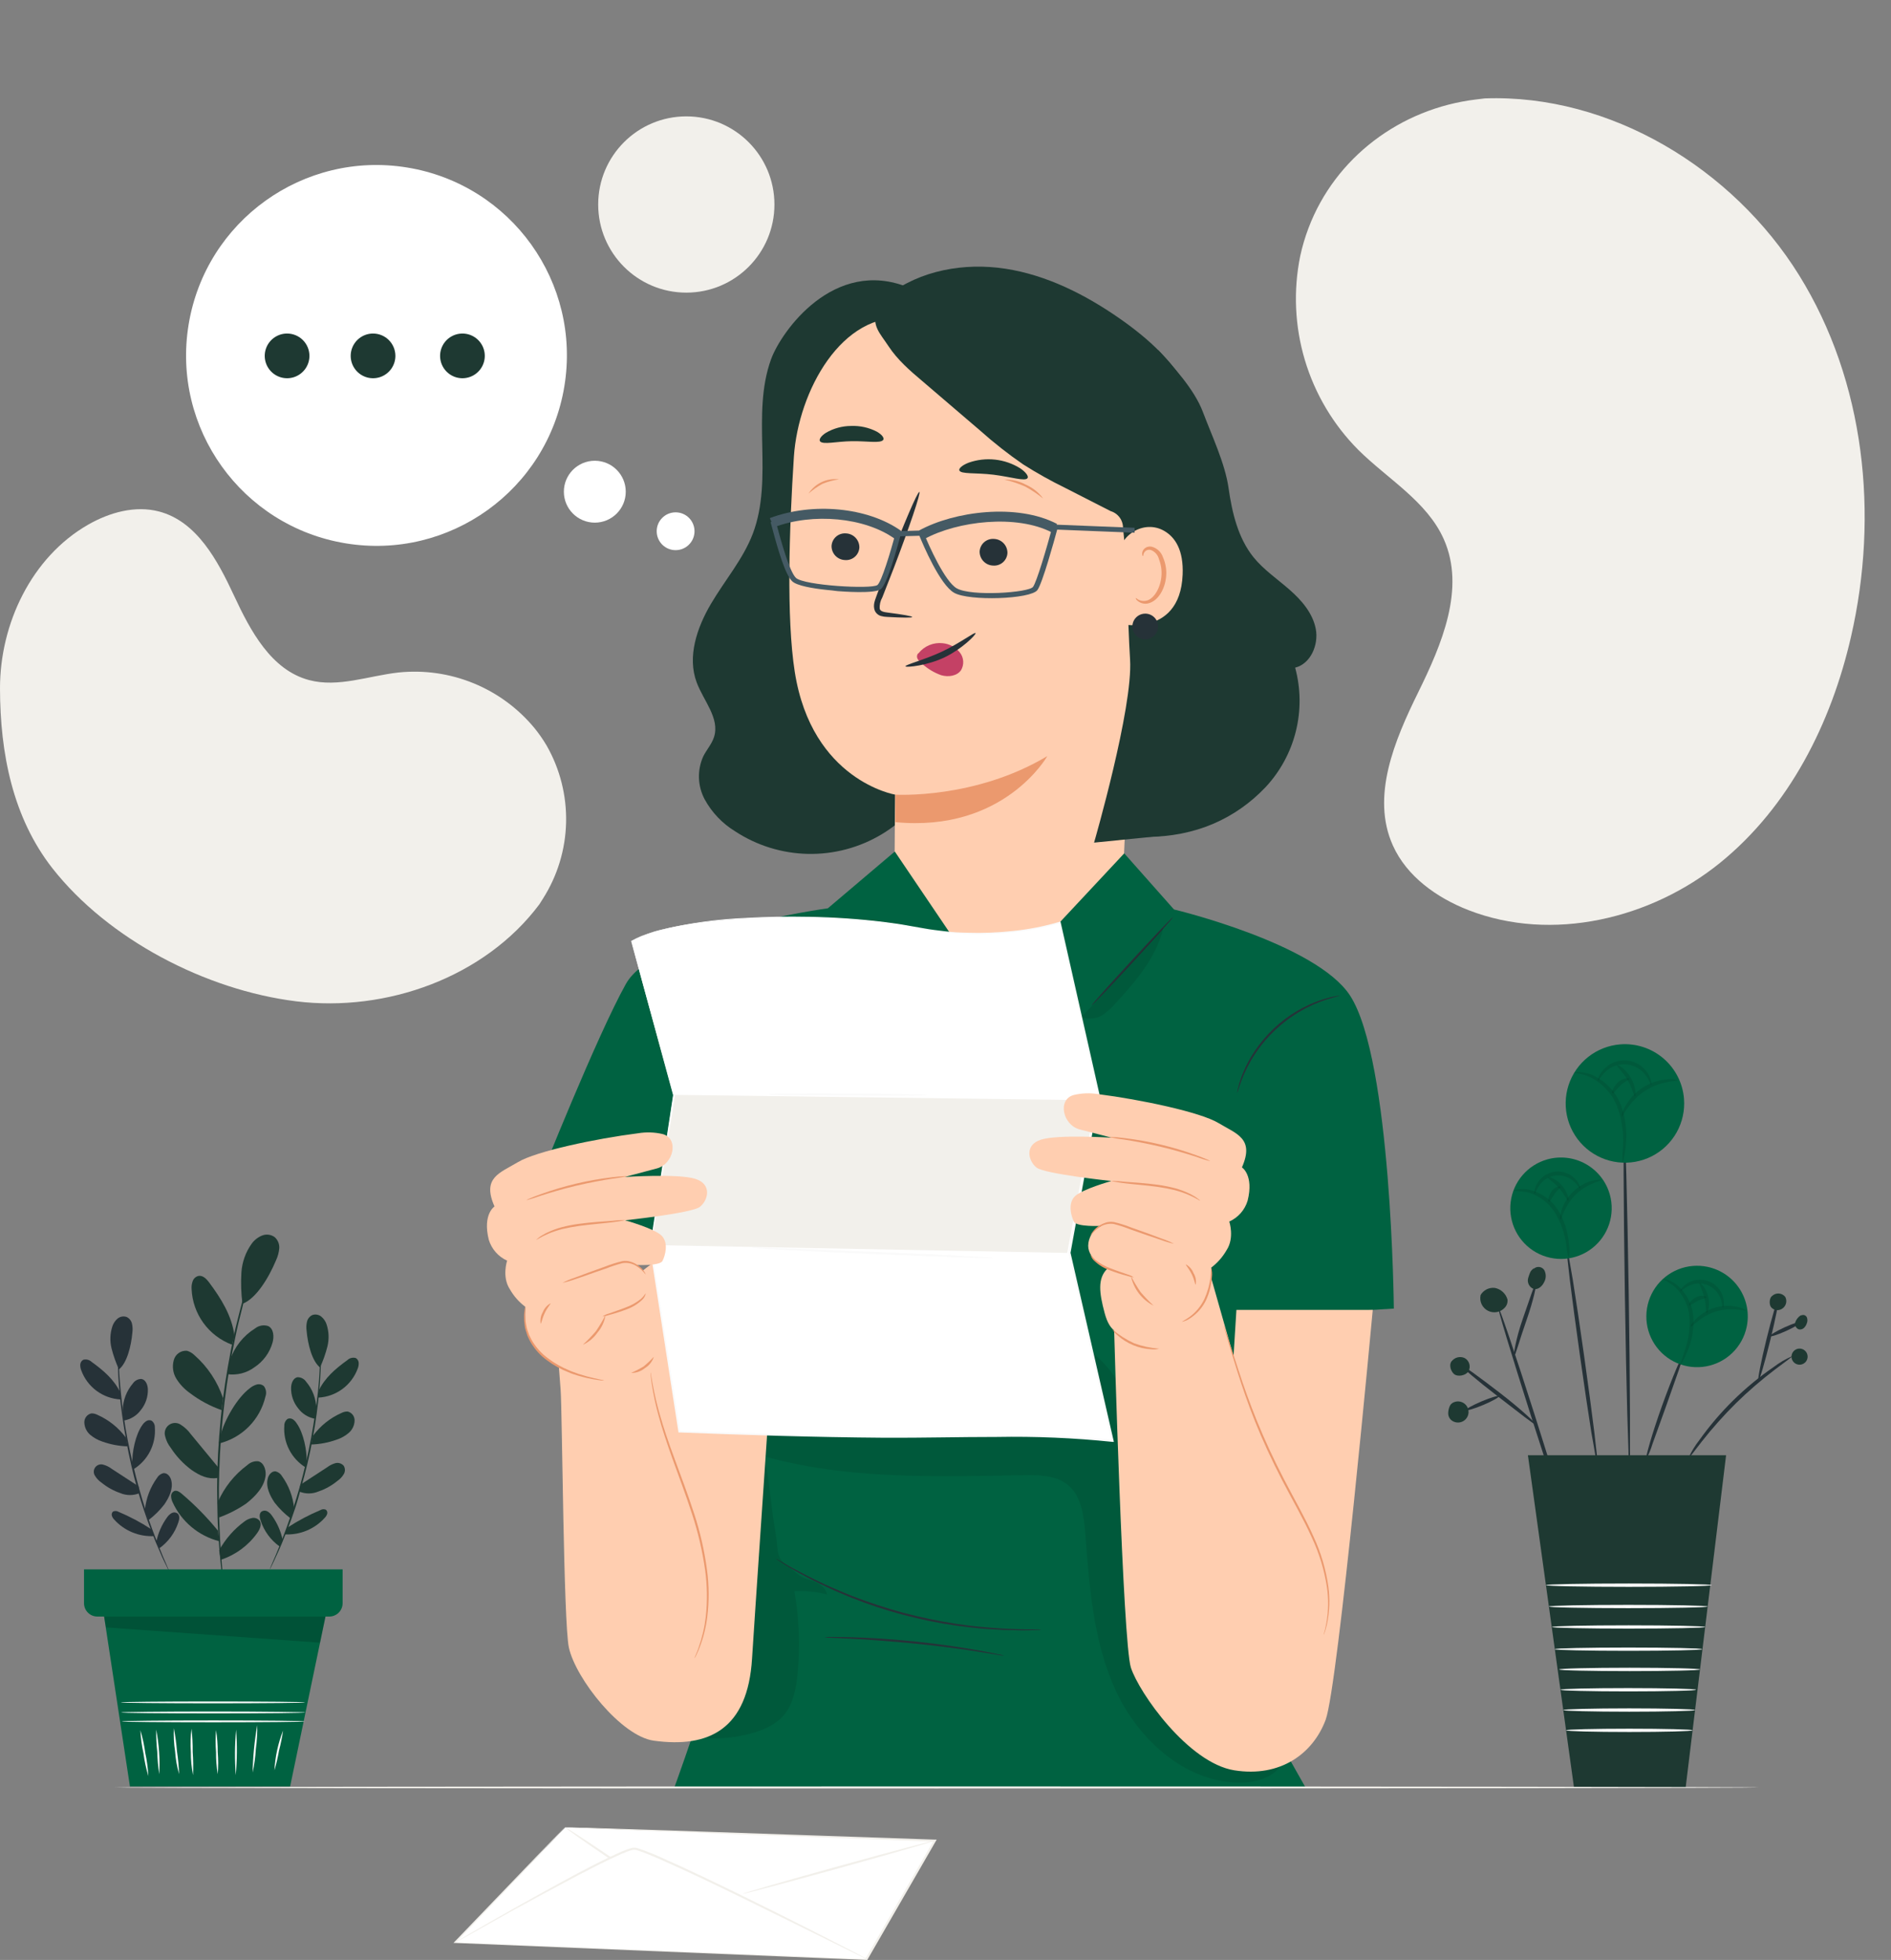 <svg width="550" height="570" viewBox="0 0 550 570" fill="none" xmlns="http://www.w3.org/2000/svg">
<rect x="0" y="0" width="550" height="570" fill="#808080" stroke="none"/>
<g id="notify/pana">
<g id="background simple">
<path id="Vector" d="M431.885 28.616L429.271 28.933C407.298 31.594 388.339 45.816 380.577 66.335C379.577 68.976 378.773 71.688 378.174 74.449C376.123 84.505 376.589 94.912 379.53 104.745C382.472 114.578 387.798 123.532 395.034 130.81C403.617 139.334 415.025 145.794 419.926 156.804C426.304 171.132 419.34 187.418 412.481 201.359C405.622 215.299 398.692 231.644 405.129 245.913C409.163 254.871 417.851 261.073 427.055 264.673C451.419 274.17 480.192 267.217 500.3 250.92C520.408 234.622 532.637 210.293 538.382 185.12C546.484 149.839 542.498 110.995 523.257 80.018C504.017 49.041 468.408 27.326 431.885 28.616Z" fill="#F2F0EB"/>
<path id="Vector_2" d="M156.891 262.984L157.911 261.366C162.13 254.741 164.46 247.09 164.648 239.238C164.836 231.385 162.875 223.631 158.978 216.812C157.933 215.042 156.757 213.353 155.46 211.758C150.714 206.012 144.621 201.528 137.723 198.706C130.825 195.883 123.337 194.808 115.924 195.578C107.189 196.539 98.337 200.045 89.883 197.782C78.873 194.851 72.847 183.49 68.075 173.242C63.303 162.995 57.253 151.633 46.231 148.749C39.325 146.943 31.868 149.019 25.642 152.583C9.157 162.021 -0.035 181.45 0 200.256C0.035 219.063 3.705 237.776 15.242 252.514C31.47 273.173 59.797 287.935 86.108 291.206C112.418 294.477 141.027 284.206 156.891 262.984Z" fill="#F2F0EB"/>
<path id="Vector_3" d="M199.616 85.106C213.771 85.106 225.246 73.631 225.246 59.476C225.246 45.321 213.771 33.845 199.616 33.845C185.461 33.845 173.985 45.321 173.985 59.476C173.985 73.631 185.461 85.106 199.616 85.106Z" fill="#F2F0EB"/>
</g>
<g id="Plants">
<path id="Vector_4" d="M521.288 394.397C521.381 394.549 519.4 395.898 516.34 398.231C512.347 401.257 508.548 404.53 504.966 408.033C501.405 411.559 498.065 415.303 494.965 419.242C492.62 422.267 491.19 424.213 491.037 424.119C491.909 422.205 493.007 420.402 494.309 418.749C500.205 410.491 507.498 403.325 515.859 397.574C517.533 396.299 519.356 395.232 521.288 394.397V394.397Z" fill="#263238"/>
<path id="Vector_5" d="M517.231 377.794C517.547 377.876 516.492 383.246 514.886 389.789C513.279 396.331 511.72 401.572 511.427 401.514C511.134 401.455 512.166 396.062 513.772 389.519C515.378 382.977 516.926 377.724 517.231 377.794Z" fill="#263238"/>
<path id="Vector_6" d="M515.472 376.892C514.675 377.243 514.44 379.236 515.109 380.151C515.477 380.593 515.99 380.89 516.557 380.989C517.124 381.088 517.708 380.982 518.204 380.69C518.803 380.356 519.247 379.801 519.442 379.144C519.637 378.487 519.567 377.779 519.248 377.173C519.021 376.885 518.737 376.648 518.412 376.478C518.088 376.307 517.731 376.208 517.366 376.186C517 376.164 516.634 376.219 516.291 376.349C515.949 376.479 515.638 376.68 515.378 376.938" fill="#1E3932"/>
<path id="Vector_7" d="M523.902 384.442C524.031 384.724 522.108 385.885 519.599 387.034C517.09 388.183 514.909 388.863 514.815 388.581C514.722 388.3 516.609 387.127 519.118 385.99C521.628 384.853 523.773 384.184 523.902 384.442Z" fill="#263238"/>
<path id="Vector_8" d="M523.703 382.566C523 383.031 522.465 383.709 522.179 384.501C522.051 384.901 522.073 385.333 522.242 385.717C522.41 386.101 522.713 386.411 523.093 386.588C523.353 386.663 523.627 386.672 523.891 386.615C524.155 386.558 524.401 386.435 524.606 386.26C525.013 385.901 525.317 385.439 525.485 384.923C525.724 384.387 525.754 383.78 525.567 383.223C525.473 382.946 525.279 382.715 525.023 382.574C524.767 382.433 524.468 382.393 524.184 382.461" fill="#1E3932"/>
<path id="Vector_9" d="M523.656 392.216C524.253 392.281 524.802 392.571 525.191 393.029C525.579 393.486 525.778 394.074 525.746 394.674C525.713 395.273 525.453 395.837 525.017 396.25C524.581 396.662 524.004 396.892 523.404 396.892C522.804 396.892 522.227 396.662 521.791 396.25C521.356 395.837 521.095 395.273 521.062 394.674C521.03 394.074 521.229 393.486 521.618 393.029C522.006 392.571 522.555 392.281 523.152 392.216" fill="#1E3932"/>
<path id="Vector_10" d="M472.395 327.014C472.59 328.298 472.684 329.596 472.676 330.895C472.77 333.58 472.876 337.156 473.016 341.447C473.263 350.393 473.509 362.74 473.72 376.387C473.931 390.035 474.048 402.381 474.083 411.327C474.083 415.654 474.083 419.23 474.083 421.88C474.135 423.18 474.081 424.482 473.919 425.772C473.731 424.487 473.637 423.19 473.638 421.892C473.556 419.207 473.438 415.63 473.298 411.339C473.051 402.393 472.805 390.047 472.594 376.387C472.383 362.728 472.266 350.393 472.231 341.447C472.231 337.121 472.231 333.545 472.231 330.895C472.186 329.599 472.241 328.301 472.395 327.014V327.014Z" fill="#263238"/>
<path id="Vector_11" d="M489.795 319.557C490.062 322.955 489.316 326.356 487.651 329.33C485.986 332.303 483.477 334.717 480.44 336.265C477.404 337.813 473.977 338.426 470.592 338.026C467.207 337.627 464.017 336.233 461.424 334.02C458.832 331.808 456.953 328.877 456.026 325.597C455.099 322.317 455.166 318.836 456.217 315.594C457.268 312.352 459.257 309.494 461.932 307.382C464.607 305.27 467.848 303.999 471.246 303.728C475.804 303.369 480.319 304.835 483.797 307.803C487.275 310.771 489.433 314.999 489.795 319.557V319.557Z" fill="#006241"/>
<g id="Group" opacity="0.3">
<path id="Vector_12" opacity="0.3" d="M471.902 338.199C471.841 336.537 471.892 334.872 472.055 333.216C472.275 329.266 471.672 325.313 470.284 321.609C468.798 317.97 466.028 315.003 462.499 313.272C459.767 312.006 457.809 312.182 457.809 311.959C458.241 311.791 458.708 311.73 459.169 311.783C460.423 311.806 461.663 312.056 462.827 312.522C464.749 313.332 466.493 314.513 467.957 315.998C469.422 317.483 470.579 319.242 471.363 321.175C472.82 325.027 473.326 329.174 472.84 333.263C472.559 336.37 472.043 338.223 471.902 338.199Z" fill="black"/>
</g>
<g id="Group_2" opacity="0.3">
<path id="Vector_13" opacity="0.3" d="M487.977 314.175C487.977 314.527 483.147 314.175 478.422 317.282C473.696 320.389 471.973 324.915 471.668 324.728C471.731 323.677 472.08 322.664 472.676 321.796C473.902 319.573 475.659 317.687 477.791 316.308C479.923 314.929 482.363 314.1 484.894 313.894C485.928 313.704 486.994 313.802 487.977 314.175V314.175Z" fill="black"/>
</g>
<g id="Group_3" opacity="0.3">
<path id="Vector_14" opacity="0.3" d="M480.274 315.559C480.086 315.559 479.864 314.386 478.797 312.944C478.145 311.98 477.285 311.174 476.281 310.586C475.277 309.998 474.154 309.642 472.994 309.546C471.834 309.449 470.668 309.613 469.58 310.027C468.492 310.441 467.511 311.093 466.708 311.936C465.419 313.214 464.997 314.339 464.821 314.281C464.645 314.222 464.821 312.967 466.11 311.408C466.938 310.373 468.008 309.558 469.225 309.033C470.442 308.509 471.77 308.293 473.09 308.403C474.411 308.513 475.684 308.946 476.798 309.665C477.912 310.383 478.832 311.364 479.477 312.522C480.473 314.257 480.391 315.559 480.274 315.559Z" fill="black"/>
</g>
<g id="Group_4" opacity="0.3">
<path id="Vector_15" opacity="0.3" d="M475.525 318.854C475.185 318.854 474.822 316.509 473.368 314.058C471.914 311.608 470.085 310.06 470.273 309.79C470.46 309.521 472.782 310.728 474.353 313.484C475.924 316.239 475.818 318.877 475.525 318.854Z" fill="black"/>
</g>
<g id="Group_5" opacity="0.3">
<path id="Vector_16" opacity="0.3" d="M473.837 313.73C473.919 314.07 472.489 314.515 471.316 315.664C470.144 316.813 469.323 318.15 468.971 318.009C468.62 317.868 469.042 316.344 470.472 314.879C471.903 313.413 473.825 313.448 473.837 313.73Z" fill="black"/>
</g>
<path id="Vector_17" d="M435.684 379.916C435.978 379.823 440.726 393.787 446.237 411.093C451.748 428.399 456.027 442.527 455.734 442.621C455.441 442.715 450.692 428.762 445.182 411.445C439.671 394.127 435.38 380.022 435.684 379.916Z" fill="#263238"/>
<path id="Vector_18" d="M446.717 414.364C446.518 414.575 441.676 410.741 435.626 406.086C429.576 401.432 424.827 397.41 425.073 397.14C425.32 396.871 430.303 400.505 436.364 405.184C442.426 409.862 446.952 414.106 446.717 414.364Z" fill="#263238"/>
<path id="Vector_19" d="M422.353 395.722C421.415 396.566 421.755 398.477 422.81 399.521C423.866 400.564 426.328 400.072 427.102 398.817C427.463 398.167 427.555 397.401 427.358 396.684C427.161 395.967 426.69 395.356 426.046 394.983C425.376 394.656 424.609 394.582 423.888 394.774C423.167 394.965 422.539 395.41 422.119 396.027" fill="#1E3932"/>
<path id="Vector_20" d="M446.717 373.116C447.069 373.186 446.026 378.158 443.974 383.985C441.922 389.812 440.656 394.596 440.362 394.537C440.069 394.479 440.831 389.46 442.883 383.61C444.935 377.759 446.436 373.057 446.717 373.116Z" fill="#263238"/>
<path id="Vector_21" d="M446.178 368.813C445.006 369.634 445.006 370.126 444.537 371.475C444.414 371.801 444.357 372.148 444.369 372.497C444.382 372.845 444.463 373.188 444.61 373.504C444.756 373.821 444.964 374.105 445.221 374.34C445.478 374.576 445.78 374.757 446.108 374.875C447.398 375.145 448.594 374.031 449.145 372.823C449.431 372.292 449.581 371.697 449.581 371.094C449.581 370.49 449.431 369.896 449.145 369.364C448.983 369.115 448.768 368.905 448.515 368.75C448.262 368.594 447.978 368.497 447.683 368.464C447.388 368.431 447.09 368.465 446.809 368.562C446.529 368.659 446.273 368.817 446.061 369.024" fill="#1E3932"/>
<path id="Vector_22" d="M426.422 410.073C426.305 409.78 428.345 408.643 430.971 407.54C433.597 406.438 435.837 405.77 435.966 406.051C436.095 406.333 434.066 407.482 431.417 408.596C428.767 409.71 426.539 410.366 426.422 410.073Z" fill="#263238"/>
<path id="Vector_23" d="M422.306 408.15C421.509 408.561 421.134 410.495 421.228 411.269C421.26 411.663 421.382 412.045 421.586 412.385C421.789 412.724 422.068 413.012 422.4 413.227C422.87 413.528 423.414 413.696 423.972 413.711C424.531 413.727 425.083 413.59 425.569 413.315C426.055 413.041 426.457 412.638 426.732 412.152C427.007 411.666 427.144 411.114 427.129 410.556C427.113 409.997 426.946 409.454 426.644 408.984C426.343 408.513 425.919 408.134 425.418 407.887C424.918 407.639 424.359 407.533 423.802 407.579C423.246 407.626 422.712 407.823 422.259 408.15" fill="#1E3932"/>
<path id="Vector_24" d="M430.631 376.692C430.44 377.573 430.545 378.493 430.93 379.308C431.316 380.123 431.959 380.788 432.761 381.2C433.563 381.612 434.479 381.747 435.366 381.585C436.253 381.423 437.062 380.972 437.666 380.303C437.959 379.993 438.182 379.622 438.32 379.218C438.458 378.813 438.506 378.384 438.463 377.958C438.226 377.104 437.754 376.333 437.101 375.732C436.449 375.131 435.641 374.725 434.77 374.558C433.941 374.462 433.102 374.613 432.36 374.992C431.617 375.372 431.003 375.964 430.596 376.692" fill="#1E3932"/>
<path id="Vector_25" d="M489.654 393.857C489.806 393.916 489.243 395.64 488.294 398.418L484.483 409.229L480.602 420.004C480.152 421.531 479.539 423.005 478.773 424.401C478.445 424.307 480.379 417.272 483.404 408.842C486.429 400.412 489.337 393.717 489.654 393.857Z" fill="#263238"/>
<path id="Vector_26" d="M508.015 385.943C507.407 388.796 505.966 391.404 503.876 393.438C501.785 395.472 499.139 396.84 496.271 397.37C493.402 397.9 490.442 397.568 487.762 396.416C485.083 395.264 482.805 393.343 481.217 390.896C479.629 388.45 478.803 385.587 478.841 382.671C478.88 379.754 479.782 376.915 481.434 374.511C483.086 372.108 485.414 370.248 488.123 369.167C490.832 368.086 493.801 367.832 496.654 368.438C498.55 368.839 500.349 369.611 501.947 370.708C503.545 371.805 504.911 373.207 505.966 374.833C507.022 376.459 507.746 378.278 508.097 380.184C508.449 382.091 508.421 384.048 508.015 385.943V385.943Z" fill="#006241"/>
<g id="Group_6" opacity="0.3">
<path id="Vector_27" opacity="0.3" d="M488.739 396.882C488.575 396.812 489.208 395.3 490.017 392.802C491.146 389.624 491.605 386.247 491.366 382.883C491.029 379.556 489.496 376.464 487.051 374.183C485.944 373.332 484.767 372.575 483.533 371.92C483.533 371.815 485.339 371.92 487.555 373.562C488.948 374.691 490.102 376.086 490.95 377.667C491.797 379.247 492.321 380.98 492.491 382.766C492.766 386.294 492.174 389.836 490.768 393.084C489.759 395.557 488.868 396.941 488.739 396.882Z" fill="black"/>
</g>
<g id="Group_7" opacity="0.3">
<path id="Vector_28" opacity="0.3" d="M507.769 381.089C507.71 381.429 503.794 380.01 499.198 381.382C494.602 382.754 492.069 386.072 491.823 385.779C491.577 385.486 492.163 384.759 493.324 383.575C494.869 382.032 496.777 380.901 498.873 380.286C500.968 379.672 503.184 379.593 505.318 380.057C506.936 380.421 507.828 380.96 507.769 381.089Z" fill="black"/>
</g>
<g id="Group_8" opacity="0.3">
<path id="Vector_29" opacity="0.3" d="M501.109 380.339C500.921 380.339 501.015 379.307 500.476 377.853C500.174 376.916 499.667 376.058 498.992 375.341C498.317 374.625 497.491 374.067 496.573 373.71C495.656 373.353 494.67 373.205 493.688 373.277C492.706 373.348 491.753 373.638 490.897 374.125C489.525 374.828 488.903 375.637 488.751 375.52C488.599 375.403 489.056 374.418 490.486 373.421C491.423 372.762 492.509 372.346 493.646 372.209C494.783 372.071 495.936 372.218 497.003 372.635C498.07 373.051 499.017 373.726 499.76 374.597C500.503 375.469 501.019 376.511 501.261 377.63C501.637 379.33 501.238 380.374 501.109 380.339Z" fill="black"/>
</g>
<g id="Group_9" opacity="0.3">
<path id="Vector_30" opacity="0.3" d="M496.407 381.898C496.079 381.828 496.314 379.799 495.727 377.443C495.141 375.086 494.062 373.386 494.32 373.175C494.578 372.964 496.22 374.511 496.853 377.173C497.486 379.834 496.689 381.992 496.407 381.898Z" fill="black"/>
</g>
<g id="Group_10" opacity="0.3">
<path id="Vector_31" opacity="0.3" d="M496.29 377.267C496.29 377.619 495.001 377.677 493.781 378.322C492.562 378.967 491.542 379.835 491.295 379.588C491.049 379.342 491.706 378.17 493.265 377.302C494.825 376.434 496.349 376.997 496.29 377.267Z" fill="black"/>
</g>
<path id="Vector_32" d="M455.687 362.916C455.98 363.705 456.173 364.529 456.261 365.366L457.434 372.084C458.348 377.771 459.521 385.627 460.74 394.303C461.96 402.979 463.015 410.859 463.718 416.58C464.012 419.242 464.27 421.505 464.481 423.345C464.63 424.173 464.673 425.016 464.61 425.855C464.318 425.069 464.125 424.249 464.035 423.416C463.73 421.587 463.355 419.336 462.863 416.698C461.96 411.011 460.787 403.144 459.556 394.42C458.325 385.697 457.282 377.853 456.578 372.143C456.285 369.481 456.027 367.219 455.816 365.378C455.669 364.566 455.626 363.738 455.687 362.916V362.916Z" fill="#263238"/>
<path id="Vector_33" d="M468.221 347.404C469.008 350.213 468.944 353.192 468.037 355.964C467.131 358.737 465.423 361.179 463.129 362.981C460.835 364.783 458.058 365.864 455.15 366.088C452.241 366.312 449.332 365.668 446.789 364.239C444.246 362.809 442.184 360.658 440.864 358.057C439.544 355.455 439.025 352.521 439.373 349.625C439.72 346.728 440.919 344 442.817 341.785C444.715 339.57 447.227 337.967 450.035 337.179C453.803 336.126 457.834 336.612 461.244 338.529C464.653 340.446 467.163 343.638 468.221 347.404V347.404Z" fill="#006241"/>
<g id="Group_11" opacity="0.3">
<path id="Vector_34" opacity="0.3" d="M456.273 366.023C455.899 364.645 455.648 363.236 455.523 361.813C455.035 358.487 453.874 355.296 452.111 352.434C450.271 349.643 447.479 347.618 444.255 346.735C442.88 346.494 441.488 346.365 440.093 346.348C440.093 346.266 441.676 345.481 444.419 345.938C446.178 346.293 447.849 346.994 449.335 348C450.82 349.006 452.091 350.298 453.072 351.8C454.948 354.801 456.063 358.214 456.32 361.743C456.563 363.161 456.547 364.611 456.273 366.023V366.023Z" fill="black"/>
</g>
<g id="Group_12" opacity="0.3">
<path id="Vector_35" opacity="0.3" d="M465.805 343.148C465.899 343.476 461.772 344.039 458.337 347.392C454.901 350.745 454.174 354.814 453.846 354.697C453.705 354.697 453.67 353.641 454.151 352.047C454.805 349.963 455.97 348.075 457.541 346.558C459.112 345.04 461.038 343.94 463.144 343.359C464.762 342.983 465.805 343.054 465.805 343.148Z" fill="black"/>
</g>
<g id="Group_13" opacity="0.3">
<path id="Vector_36" opacity="0.3" d="M459.568 345.621C459.392 345.692 458.993 344.754 457.856 343.722C457.152 343.032 456.302 342.507 455.369 342.187C454.437 341.867 453.444 341.759 452.464 341.872C451.485 341.984 450.543 342.314 449.706 342.837C448.87 343.36 448.162 344.063 447.632 344.894C446.741 346.149 446.565 347.157 446.377 347.122C446.19 347.087 446.131 346.008 446.94 344.472C447.463 343.454 448.23 342.581 449.172 341.931C450.114 341.282 451.202 340.875 452.34 340.747C453.477 340.619 454.628 340.775 455.691 341.2C456.754 341.625 457.695 342.306 458.43 343.182C459.556 344.484 459.685 345.598 459.568 345.621Z" fill="black"/>
</g>
<g id="Group_14" opacity="0.3">
<path id="Vector_37" opacity="0.3" d="M456.121 349.186C455.804 349.268 455.066 347.368 453.459 345.551C451.853 343.734 450.083 342.737 450.223 342.432C450.364 342.127 452.568 342.737 454.315 344.777C456.062 346.817 456.426 349.139 456.121 349.186Z" fill="black"/>
</g>
<g id="Group_15" opacity="0.3">
<path id="Vector_38" opacity="0.3" d="M453.858 345.152C453.998 345.469 452.908 346.114 452.134 347.239C451.36 348.365 450.833 349.584 450.504 349.514C450.176 349.444 450.223 348.072 451.196 346.583C452.169 345.094 453.787 344.871 453.858 345.152Z" fill="black"/>
</g>
<path id="Vector_39" d="M457.797 519.841L444.396 423.228H502.035L490.275 519.841H457.797Z" fill="#1E3932"/>
<path id="Vector_40" d="M497.885 461.006C497.885 461.276 487.074 461.498 473.755 461.498C460.436 461.498 449.637 461.276 449.637 461.006C449.637 460.736 460.436 460.525 473.755 460.525C487.074 460.525 497.885 460.748 497.885 461.006Z" fill="#FAFAFA"/>
<path id="Vector_41" d="M496.677 467.22C496.677 467.49 486.348 467.701 473.591 467.701C460.834 467.701 450.505 467.49 450.505 467.22C450.505 466.95 460.834 466.739 473.591 466.739C486.348 466.739 496.677 466.95 496.677 467.22Z" fill="#FAFAFA"/>
<path id="Vector_42" d="M495.962 473.165C495.962 473.434 485.961 473.645 473.685 473.645C461.409 473.645 451.407 473.434 451.407 473.165C451.407 472.895 461.397 472.684 473.685 472.684C485.972 472.684 495.962 472.895 495.962 473.165Z" fill="#FAFAFA"/>
<path id="Vector_43" d="M495.118 479.625C495.118 479.894 485.503 480.105 473.649 480.105C461.796 480.105 452.169 479.894 452.169 479.625C452.169 479.355 461.784 479.144 473.649 479.144C485.515 479.144 495.118 479.355 495.118 479.625Z" fill="#FAFAFA"/>
<path id="Vector_44" d="M494.449 485.522C494.449 485.792 485.28 486.003 473.966 486.003C462.651 486.003 453.471 485.792 453.471 485.522C453.471 485.253 462.64 485.018 474.013 485.018C485.386 485.018 494.449 485.253 494.449 485.522Z" fill="#FAFAFA"/>
<path id="Vector_45" d="M493.3 491.42C493.3 491.69 484.472 491.912 473.579 491.912C462.687 491.912 453.858 491.69 453.858 491.42C453.858 491.15 462.687 490.939 473.579 490.939C484.472 490.939 493.3 491.162 493.3 491.42Z" fill="#FAFAFA"/>
<path id="Vector_46" d="M493.019 497.329C493.019 497.587 484.436 497.81 473.849 497.81C463.261 497.81 454.678 497.587 454.678 497.329C454.678 497.071 463.261 496.837 473.849 496.837C484.436 496.837 493.019 497.06 493.019 497.329Z" fill="#FAFAFA"/>
<path id="Vector_47" d="M492.292 503.227C492.292 503.496 484.084 503.708 473.896 503.708C463.707 503.708 455.488 503.496 455.488 503.227C455.488 502.957 463.695 502.746 473.896 502.746C484.096 502.746 492.292 502.957 492.292 503.227Z" fill="#FAFAFA"/>
<path id="Vector_48" d="M29.781 466.845L37.789 519.548H84.384L95.194 467.607L29.781 466.845Z" fill="#006241"/>
<path id="Vector_49" d="M88.675 500.624C88.675 500.776 76.739 500.894 62.025 500.894C47.31 500.894 35.362 500.776 35.362 500.624C35.362 500.471 47.298 500.343 62.025 500.343C76.751 500.343 88.675 500.471 88.675 500.624Z" fill="#FAFAFA"/>
<path id="Vector_50" d="M88.863 498.033C88.863 498.185 76.845 498.303 62.025 498.303C47.204 498.303 35.175 498.185 35.175 498.033C35.175 497.88 47.193 497.751 62.025 497.751C76.856 497.751 88.863 497.916 88.863 498.033Z" fill="#FAFAFA"/>
<path id="Vector_51" d="M88.769 495.102C88.769 495.254 76.751 495.371 61.931 495.371C47.111 495.371 35.081 495.254 35.081 495.102C35.081 494.949 47.099 494.832 61.931 494.832C76.763 494.832 88.769 494.949 88.769 495.102Z" fill="#FAFAFA"/>
<path id="Vector_52" d="M43.148 516.535C42.494 514.365 42.015 512.145 41.717 509.899C41.236 507.687 40.938 505.44 40.826 503.18C41.481 505.346 41.959 507.562 42.256 509.805C42.737 512.02 43.035 514.271 43.148 516.535V516.535Z" fill="#FAFAFA"/>
<path id="Vector_53" d="M46.313 515.984C45.989 513.836 45.797 511.671 45.739 509.5C45.498 507.347 45.396 505.181 45.434 503.016C46.266 507.285 46.561 511.641 46.313 515.984V515.984Z" fill="#FAFAFA"/>
<path id="Vector_54" d="M52.094 515.972C51.467 513.808 51.074 511.583 50.921 509.336C50.575 507.11 50.457 504.855 50.569 502.605C51 504.81 51.302 507.037 51.472 509.277C51.804 511.495 52.011 513.73 52.094 515.972V515.972Z" fill="#FAFAFA"/>
<path id="Vector_55" d="M56.151 516.253C55.701 514.035 55.485 511.775 55.506 509.512C55.343 507.252 55.41 504.981 55.705 502.735C55.952 504.977 56.066 507.232 56.045 509.488C56.208 511.739 56.243 513.998 56.151 516.253Z" fill="#FAFAFA"/>
<path id="Vector_56" d="M63.326 515.984C62.978 513.868 62.813 511.726 62.834 509.582C62.652 507.444 62.652 505.295 62.834 503.157C63.175 505.273 63.339 507.415 63.326 509.559C63.508 511.696 63.508 513.846 63.326 515.984V515.984Z" fill="#FAFAFA"/>
<path id="Vector_57" d="M68.567 516.253C68.235 511.846 68.27 507.418 68.673 503.016C69.005 507.424 68.97 511.851 68.567 516.253V516.253Z" fill="#FAFAFA"/>
<path id="Vector_58" d="M73.48 515.503C73.565 510.879 74.012 506.269 74.816 501.714C74.87 504.027 74.736 506.341 74.418 508.632C74.289 510.944 73.976 513.241 73.48 515.503V515.503Z" fill="#FAFAFA"/>
<path id="Vector_59" d="M79.823 514.858C80.027 510.894 80.875 506.989 82.332 503.297C82.056 505.249 81.664 507.183 81.16 509.089C80.825 511.036 80.378 512.962 79.823 514.858V514.858Z" fill="#FAFAFA"/>
<path id="Vector_60" d="M75.368 362.869C75.38 362.954 75.38 363.041 75.368 363.127C75.368 363.326 75.239 363.572 75.156 363.877C74.934 364.569 74.641 365.518 74.265 366.714C73.89 367.91 73.398 369.458 72.894 371.228C72.389 372.999 71.721 374.992 71.217 377.232C70.713 379.471 70.044 381.922 69.4 384.571C68.755 387.221 68.227 390.059 67.606 393.06C66.433 399.063 65.472 405.711 64.756 412.723C64.041 419.734 63.76 426.453 63.666 432.561C63.666 435.621 63.666 438.529 63.748 441.238C63.83 443.946 63.936 446.49 64.076 448.788C64.217 451.087 64.393 453.185 64.534 455.014C64.674 456.843 64.838 458.415 64.991 459.704C65.143 460.994 65.214 461.944 65.296 462.671C65.296 462.976 65.296 463.233 65.296 463.445C65.306 463.53 65.306 463.617 65.296 463.702C65.296 463.702 65.296 463.62 65.296 463.445C65.296 463.269 65.225 462.987 65.178 462.682C65.073 461.967 64.932 460.982 64.768 459.728C64.604 458.473 64.381 456.879 64.217 455.038C64.053 453.197 63.807 451.122 63.678 448.812C63.549 446.502 63.349 443.97 63.279 441.249C63.209 438.529 63.162 435.61 63.15 432.55C63.15 426.429 63.514 419.652 64.194 412.617C64.874 405.582 65.952 398.934 67.101 392.919C67.723 389.918 68.274 387.057 68.954 384.419C69.634 381.781 70.22 379.319 70.83 377.079C71.44 374.84 72.002 372.846 72.6 371.088C73.198 369.329 73.62 367.828 74.054 366.609C74.488 365.39 74.793 364.475 75.039 363.795C75.145 363.49 75.239 363.256 75.309 363.068C75.32 362.999 75.34 362.933 75.368 362.869V362.869Z" fill="#1E3932"/>
<path id="Vector_61" d="M66.926 395.499C68.208 391.703 70.769 388.47 74.172 386.354C74.701 385.93 75.327 385.643 75.994 385.521C76.661 385.398 77.348 385.442 77.994 385.65C79.624 386.436 79.753 388.722 79.272 390.457C78.432 393.408 76.56 395.959 73.996 397.645C71.723 399.326 68.879 400.042 66.082 399.638" fill="#1E3932"/>
<path id="Vector_62" d="M64.1 417.53C65.273 412.981 68.931 406.52 72.694 403.706C73.27 403.23 73.936 402.875 74.653 402.663C75.01 402.56 75.388 402.546 75.752 402.624C76.116 402.702 76.455 402.868 76.74 403.108C77.063 403.534 77.276 404.033 77.358 404.561C77.439 405.09 77.388 405.63 77.209 406.133C76.439 409.448 74.763 412.484 72.368 414.9C69.972 417.317 66.951 419.019 63.643 419.816" fill="#1E3932"/>
<path id="Vector_63" d="M63.315 436.946C65.189 432.607 68.183 428.844 71.991 426.042C72.397 425.669 72.874 425.381 73.394 425.196C73.913 425.01 74.465 424.931 75.016 424.964C76.669 425.257 77.361 427.309 77.267 428.938C76.962 432.362 74.348 435.117 71.639 437.251C69.16 438.953 66.473 440.328 63.643 441.343" fill="#1E3932"/>
<path id="Vector_64" d="M63.748 450.864C65.567 447.556 68.089 444.687 71.135 442.457C71.788 441.962 72.546 441.625 73.351 441.472C73.753 441.399 74.167 441.437 74.549 441.582C74.931 441.726 75.267 441.972 75.52 442.293C76.259 443.383 75.52 444.849 74.77 445.904C72.159 449.532 68.464 452.238 64.217 453.631" fill="#1E3932"/>
<path id="Vector_65" d="M63.385 445.154C60.203 441.255 56.671 437.656 52.832 434.402C52.234 433.898 51.472 433.37 50.733 433.605C50.452 433.722 50.21 433.919 50.037 434.17C49.865 434.422 49.768 434.718 49.76 435.023C49.764 435.635 49.9 436.239 50.159 436.794C51.422 439.597 53.299 442.079 55.651 444.058C58.003 446.037 60.771 447.461 63.748 448.226" fill="#1E3932"/>
<path id="Vector_66" d="M63.725 427.062L55.435 417.014C54.701 416.003 53.787 415.137 52.739 414.458C52.231 414.067 51.613 413.849 50.973 413.835C50.333 413.821 49.705 414.012 49.181 414.38C48.657 414.748 48.265 415.273 48.061 415.88C47.857 416.487 47.853 417.143 48.048 417.753C48.343 418.962 48.895 420.094 49.666 421.071C51.28 423.556 53.325 425.732 55.705 427.496C58.144 429.173 60.395 430.251 63.279 429.841" fill="#1E3932"/>
<path id="Vector_67" d="M64.874 406.638C63.253 401.796 60.376 397.47 56.538 394.104C55.93 393.503 55.179 393.067 54.357 392.837C53.512 392.774 52.671 393.006 51.978 393.494C51.286 393.981 50.783 394.694 50.558 395.511C50.292 396.427 50.222 397.389 50.351 398.334C50.48 399.279 50.806 400.186 51.308 400.998C52.326 402.617 53.652 404.019 55.212 405.125C58.009 407.255 61.123 408.932 64.44 410.096" fill="#1E3932"/>
<path id="Vector_68" d="M68.192 388.417C67.383 382.555 64.334 377.689 60.805 372.94C60.055 371.944 59.023 370.877 57.78 371.064C57.39 371.146 57.027 371.325 56.725 371.586C56.424 371.846 56.194 372.179 56.057 372.553C55.777 373.302 55.665 374.102 55.728 374.898C55.88 378.447 57.072 381.872 59.157 384.747C61.242 387.622 64.128 389.82 67.453 391.067" fill="#1E3932"/>
<path id="Vector_69" d="M70.513 379.119C70.129 376.134 70.027 373.119 70.209 370.115C70.4 367.073 71.444 364.148 73.222 361.673C73.984 360.627 75.024 359.815 76.223 359.328C76.829 359.085 77.486 359.002 78.133 359.086C78.779 359.17 79.394 359.419 79.917 359.808C80.353 360.206 80.697 360.695 80.924 361.24C81.151 361.784 81.255 362.373 81.23 362.962C81.132 364.181 80.818 365.372 80.304 366.48C78.088 371.791 74.441 377.677 70.56 379.166" fill="#1E3932"/>
<path id="Vector_70" d="M34.389 386.107C34.409 386.353 34.409 386.6 34.389 386.846C34.389 387.385 34.389 388.089 34.389 388.968C34.389 389.847 34.389 391.032 34.389 392.333C34.389 393.635 34.448 395.135 34.553 396.789C34.694 400.083 35.011 403.999 35.515 408.338C36.019 412.676 36.793 417.401 37.86 422.325C38.927 427.25 40.134 431.893 41.377 436.067C42.62 440.241 43.945 443.958 45.141 447.03C45.704 448.577 46.313 449.949 46.782 451.168C47.251 452.388 47.709 453.42 48.084 454.264L48.916 456.222C49.023 456.448 49.109 456.684 49.174 456.925C49.03 456.72 48.908 456.5 48.811 456.269C48.576 455.788 48.271 455.096 47.884 454.358C47.498 453.619 47.005 452.493 46.501 451.286C45.997 450.078 45.328 448.718 44.777 447.17C43.535 444.098 42.21 440.393 40.896 436.219C39.583 432.045 38.376 427.379 37.379 422.443C36.382 417.506 35.632 412.734 35.116 408.373C34.6 404.011 34.366 400.083 34.272 396.777C34.19 395.124 34.202 393.635 34.19 392.321C34.178 391.008 34.19 389.871 34.19 388.945C34.19 388.018 34.19 387.362 34.26 386.822C34.274 386.58 34.317 386.339 34.389 386.107V386.107Z" fill="#263238"/>
<path id="Vector_71" d="M35.691 410.131C35.747 407.273 36.791 404.522 38.645 402.346C38.918 401.944 39.285 401.614 39.714 401.385C40.143 401.156 40.621 401.035 41.108 401.033C42.386 401.221 42.96 402.757 43.007 404.035C43.071 406.226 42.347 408.369 40.967 410.073C39.776 411.7 37.996 412.798 36.007 413.133" fill="#263238"/>
<path id="Vector_72" d="M38.505 425.737C38.34 422.384 39.419 417.201 41.377 414.47C41.68 414 42.08 413.6 42.55 413.297C42.77 413.149 43.024 413.058 43.288 413.033C43.552 413.009 43.819 413.051 44.062 413.156C44.375 413.373 44.628 413.665 44.798 414.005C44.968 414.345 45.05 414.723 45.035 415.103C45.224 417.529 44.734 419.96 43.62 422.124C42.506 424.288 40.812 426.099 38.727 427.355" fill="#263238"/>
<path id="Vector_73" d="M42.151 439.115C42.477 435.759 43.691 432.549 45.668 429.818C45.865 429.476 46.128 429.178 46.443 428.94C46.757 428.703 47.115 428.53 47.497 428.434C48.67 428.282 49.62 429.489 49.842 430.65C50.382 433.054 49.186 435.492 47.802 437.521C46.484 439.228 44.947 440.754 43.23 442.058" fill="#263238"/>
<path id="Vector_74" d="M45.446 448.507C45.968 445.866 47.065 443.372 48.658 441.202C48.999 440.72 49.444 440.319 49.96 440.03C50.219 439.896 50.51 439.835 50.801 439.853C51.092 439.872 51.373 439.969 51.613 440.135C52.352 440.71 52.187 441.859 51.871 442.75C50.881 445.781 48.951 448.418 46.36 450.277" fill="#263238"/>
<path id="Vector_75" d="M43.98 444.731C40.971 442.761 37.788 441.069 34.471 439.678C34.233 439.534 33.962 439.451 33.684 439.437C33.406 439.422 33.129 439.477 32.877 439.596C32.716 439.74 32.598 439.926 32.535 440.133C32.474 440.34 32.47 440.56 32.525 440.768C32.646 441.187 32.867 441.569 33.17 441.882C34.634 443.52 36.448 444.807 38.478 445.648C40.508 446.488 42.701 446.86 44.895 446.736" fill="#263238"/>
<path id="Vector_76" d="M40.298 432.256C37.695 430.552 35.089 428.856 32.478 427.168C31.778 426.631 30.982 426.233 30.133 425.995C29.705 425.845 29.24 425.834 28.806 425.964C28.372 426.094 27.989 426.359 27.715 426.719C27.44 427.08 27.286 427.519 27.276 427.972C27.266 428.426 27.4 428.871 27.659 429.243C28.122 430.002 28.742 430.653 29.476 431.154C31.112 432.497 32.974 433.538 34.975 434.226C35.869 434.607 36.83 434.803 37.801 434.803C38.772 434.803 39.733 434.607 40.627 434.226" fill="#263238"/>
<path id="Vector_77" d="M36.675 418.186C34.527 415.245 31.639 412.923 28.304 411.456C27.762 411.173 27.156 411.036 26.545 411.058C25.956 411.198 25.434 411.537 25.067 412.018C24.7 412.498 24.509 413.091 24.528 413.696C24.549 414.377 24.711 415.047 25.003 415.662C25.296 416.278 25.713 416.826 26.229 417.272C27.264 418.148 28.458 418.817 29.746 419.242C32.108 420.09 34.589 420.561 37.097 420.637" fill="#263238"/>
<path id="Vector_78" d="M35.022 405.043C33.217 401.221 30.086 398.559 26.662 396.085C26.341 395.777 25.945 395.558 25.514 395.449C25.082 395.34 24.629 395.345 24.2 395.464C23.955 395.606 23.748 395.807 23.599 396.048C23.449 396.289 23.362 396.564 23.344 396.847C23.321 397.416 23.417 397.983 23.626 398.512C24.491 400.9 26.041 402.979 28.083 404.49C30.125 406 32.568 406.873 35.104 407.001" fill="#263238"/>
<path id="Vector_79" d="M34.6 398.254C33.697 396.288 32.975 394.243 32.443 392.146C31.921 390.036 32.002 387.822 32.677 385.756C32.966 384.865 33.498 384.073 34.213 383.469C34.574 383.176 35.003 382.98 35.461 382.9C35.919 382.82 36.389 382.859 36.828 383.012C37.218 383.198 37.561 383.469 37.831 383.806C38.101 384.143 38.291 384.537 38.387 384.958C38.579 385.796 38.619 386.662 38.505 387.514C38.141 391.618 36.898 396.413 34.6 398.254" fill="#263238"/>
<path id="Vector_80" d="M93.283 385.591C93.336 385.834 93.36 386.082 93.353 386.33C93.353 386.869 93.353 387.585 93.436 388.464C93.518 389.343 93.436 390.516 93.436 391.829C93.436 393.142 93.436 394.643 93.353 396.296C93.26 399.602 92.978 403.53 92.509 407.88C92.04 412.23 91.266 416.979 90.246 421.95C89.226 426.921 87.901 431.541 86.729 435.727C85.556 439.913 84.091 443.618 82.848 446.678C82.262 448.226 81.675 449.597 81.136 450.805C80.597 452.013 80.14 453.033 79.741 453.865L78.815 455.788C78.72 456.017 78.598 456.233 78.451 456.433C78.525 456.198 78.611 455.967 78.709 455.741L79.542 453.783C79.917 452.939 80.374 451.895 80.855 450.676C81.335 449.457 81.933 448.097 82.496 446.537C83.669 443.465 84.97 439.748 86.248 435.586C87.526 431.424 88.722 426.769 89.766 421.845C90.809 416.92 91.524 412.172 92.111 407.845C92.697 403.519 92.931 399.638 93.072 396.296C93.189 394.655 93.189 393.166 93.236 391.852C93.283 390.539 93.236 389.414 93.236 388.487C93.236 387.561 93.236 386.904 93.236 386.353C93.231 386.099 93.246 385.844 93.283 385.591V385.591Z" fill="#1E3932"/>
<path id="Vector_81" d="M91.993 409.616C91.935 406.755 90.887 404.004 89.027 401.83C88.755 401.428 88.388 401.098 87.959 400.871C87.529 400.644 87.05 400.527 86.565 400.529C85.298 400.716 84.712 402.241 84.665 403.53C84.602 405.719 85.326 407.857 86.705 409.557C87.896 411.185 89.676 412.284 91.665 412.617" fill="#1E3932"/>
<path id="Vector_82" d="M89.168 425.222C89.332 421.857 88.253 416.674 86.295 413.954C86.009 413.494 85.635 413.095 85.193 412.781C84.969 412.636 84.714 412.547 84.448 412.523C84.183 412.498 83.915 412.539 83.669 412.641C83.36 412.864 83.109 413.158 82.94 413.499C82.77 413.841 82.686 414.218 82.695 414.599C82.508 417.023 82.999 419.453 84.113 421.614C85.227 423.776 86.92 425.585 89.004 426.84" fill="#1E3932"/>
<path id="Vector_83" d="M85.533 438.599C85.201 435.244 83.988 432.036 82.016 429.302C81.819 428.96 81.555 428.662 81.241 428.424C80.927 428.187 80.568 428.015 80.186 427.918C79.014 427.766 78.064 428.973 77.841 430.146C77.302 432.491 78.498 434.976 79.882 437.017C81.205 438.715 82.742 440.237 84.454 441.542" fill="#1E3932"/>
<path id="Vector_84" d="M82.227 448.003C81.711 445.356 80.614 442.857 79.014 440.687C78.681 440.2 78.24 439.799 77.724 439.514C77.464 439.378 77.172 439.315 76.879 439.332C76.586 439.348 76.303 439.444 76.059 439.608C75.321 440.182 75.485 441.343 75.802 442.223C76.793 445.253 78.723 447.889 81.312 449.75" fill="#1E3932"/>
<path id="Vector_85" d="M83.692 444.216C86.703 442.251 89.886 440.564 93.201 439.174C93.439 439.025 93.712 438.938 93.992 438.922C94.273 438.905 94.553 438.96 94.807 439.08C94.968 439.224 95.086 439.41 95.148 439.617C95.21 439.824 95.214 440.044 95.159 440.253C95.029 440.67 94.804 441.051 94.502 441.367C93.041 443.009 91.228 444.299 89.197 445.142C87.167 445.984 84.972 446.357 82.778 446.232" fill="#1E3932"/>
<path id="Vector_86" d="M87.374 431.799L95.194 426.699C95.898 426.169 96.693 425.771 97.539 425.526C97.971 425.415 98.425 425.424 98.851 425.555C99.277 425.685 99.659 425.931 99.954 426.265C100.192 426.64 100.318 427.075 100.318 427.52C100.318 427.964 100.192 428.399 99.954 428.774C99.494 429.535 98.874 430.187 98.137 430.685C96.506 432.035 94.643 433.076 92.638 433.757C91.745 434.138 90.784 434.334 89.812 434.334C88.841 434.334 87.88 434.138 86.987 433.757" fill="#1E3932"/>
<path id="Vector_87" d="M90.985 417.635C93.135 414.69 96.028 412.368 99.368 410.905C99.909 410.63 100.509 410.493 101.115 410.507C101.704 410.647 102.226 410.986 102.594 411.467C102.961 411.947 103.151 412.54 103.132 413.145C103.115 413.827 102.955 414.498 102.662 415.114C102.369 415.73 101.95 416.277 101.432 416.721C100.403 417.607 99.207 418.277 97.915 418.691C95.553 419.544 93.072 420.019 90.563 420.098" fill="#1E3932"/>
<path id="Vector_88" d="M92.65 404.527C94.456 400.705 97.586 398.043 101.01 395.581C101.329 395.269 101.724 395.046 102.156 394.935C102.588 394.824 103.042 394.828 103.472 394.948C103.718 395.092 103.926 395.295 104.075 395.538C104.224 395.781 104.311 396.058 104.328 396.343C104.357 396.912 104.261 397.48 104.047 398.008C103.176 400.389 101.623 402.461 99.581 403.965C97.54 405.468 95.1 406.337 92.568 406.461" fill="#1E3932"/>
<path id="Vector_89" d="M93.072 397.691C93.982 395.732 94.704 393.69 95.229 391.594C95.751 389.481 95.67 387.263 94.995 385.193C94.709 384.304 94.176 383.515 93.459 382.918C93.101 382.621 92.671 382.421 92.213 382.339C91.755 382.257 91.284 382.295 90.844 382.449C90.454 382.635 90.111 382.906 89.841 383.243C89.571 383.58 89.381 383.974 89.285 384.395C89.094 385.237 89.054 386.107 89.168 386.963C89.531 391.055 90.774 395.851 93.072 397.691" fill="#1E3932"/>
<path id="Vector_90" d="M24.435 456.41V466.259C24.435 466.768 24.535 467.273 24.73 467.744C24.925 468.215 25.211 468.642 25.572 469.003C25.932 469.363 26.36 469.649 26.831 469.844C27.301 470.039 27.806 470.139 28.316 470.139H95.769C96.798 470.139 97.785 469.731 98.513 469.003C99.241 468.275 99.65 467.288 99.65 466.259V456.41H24.435Z" fill="#006241"/>
<g id="Group_16" opacity="0.4">
<path id="Vector_91" opacity="0.4" d="M30.274 470.151L30.837 473.293L93.084 477.737L94.667 470.151H30.274Z" fill="black"/>
</g>
</g>
<g id="Character">
<path id="Vector_92" d="M275.781 204.794L264.243 83.606C242.517 74.742 227.204 96.433 224.273 104.464C221.342 112.496 221.53 121.254 221.705 129.79C221.881 138.326 222.01 147.107 218.997 155.104C216.171 162.584 210.79 168.787 206.756 175.658C202.723 182.528 199.827 190.982 202.629 198.462C204.622 203.809 209.418 208.921 207.671 214.361C207.026 216.39 205.525 218.031 204.564 219.931C203.662 221.909 203.227 224.069 203.294 226.243C203.362 228.416 203.928 230.545 204.951 232.465C207.036 236.286 210.089 239.492 213.803 241.762C220.096 245.894 227.425 248.172 234.952 248.334C242.479 248.497 249.899 246.537 256.365 242.681C262.831 238.824 268.08 233.226 271.514 226.526C274.947 219.826 276.426 212.295 275.781 204.794V204.794Z" fill="#1E3932"/>
<path id="Vector_93" d="M382.7 182.939C381.832 178.331 378.561 174.555 375.032 171.472C371.502 168.388 367.551 165.703 364.608 162.092C360.071 156.464 358.347 149.089 357.327 141.925C356.307 134.761 352.449 126.683 349.882 119.859C347.314 113.035 340.936 106.305 336.832 101.779L333.314 243.392C347.783 243.392 359.414 238.034 368.043 228.982C372.334 224.399 375.382 218.795 376.896 212.702C378.411 206.609 378.342 200.23 376.696 194.171C381.187 193.069 383.567 187.547 382.7 182.939Z" fill="#1E3932"/>
<path id="Vector_94" d="M322.762 107.618L263.739 92.552C244.827 90.511 232.199 113.774 230.909 132.756C229.538 153.861 228.693 179.656 231.156 195.379C236.115 227.036 260.351 231.104 260.351 231.104C260.351 231.104 259.952 259.162 260.351 287.384L325.107 289.611L332.646 118.921C332.707 116.143 331.727 113.443 329.898 111.351C328.069 109.259 325.523 107.928 322.762 107.618Z" fill="#FFCEB0"/>
<path id="Vector_95" d="M241.86 158.774C241.844 159.833 242.244 160.856 242.974 161.623C243.704 162.39 244.706 162.841 245.765 162.877C246.281 162.92 246.8 162.86 247.292 162.698C247.784 162.537 248.238 162.279 248.628 161.939C249.019 161.599 249.337 161.184 249.564 160.719C249.791 160.254 249.922 159.748 249.95 159.231C249.963 158.173 249.562 157.151 248.833 156.385C248.104 155.618 247.104 155.167 246.046 155.127C245.53 155.084 245.011 155.145 244.519 155.306C244.027 155.467 243.573 155.726 243.182 156.066C242.792 156.406 242.474 156.82 242.247 157.286C242.02 157.751 241.888 158.257 241.86 158.774V158.774Z" fill="#263238"/>
<path id="Vector_96" d="M284.926 160.38C284.91 161.439 285.31 162.462 286.04 163.229C286.77 163.997 287.772 164.447 288.83 164.484C289.346 164.527 289.865 164.466 290.357 164.305C290.849 164.144 291.304 163.885 291.694 163.545C292.084 163.205 292.403 162.79 292.63 162.325C292.857 161.86 292.988 161.354 293.016 160.837C293.029 159.781 292.63 158.761 291.903 157.995C291.176 157.229 290.179 156.776 289.123 156.734C288.607 156.69 288.087 156.751 287.595 156.912C287.102 157.073 286.647 157.331 286.255 157.671C285.864 158.011 285.545 158.426 285.317 158.891C285.088 159.356 284.956 159.863 284.926 160.38V160.38Z" fill="#263238"/>
<path id="Vector_97" d="M265.31 179.445C265.31 179.198 262.614 178.718 258.217 178.155C257.103 178.026 256.048 177.803 255.872 177.053C255.782 175.9 256.044 174.747 256.622 173.746L259.94 165.258C264.548 153.181 267.89 143.25 267.397 143.074C266.905 142.898 262.778 152.536 258.17 164.613C257.068 167.591 256.001 170.475 254.992 173.148C254.57 174.415 253.82 175.845 254.406 177.522C254.568 177.914 254.817 178.264 255.134 178.546C255.451 178.828 255.827 179.035 256.235 179.152C256.854 179.322 257.493 179.413 258.135 179.421C262.578 179.667 265.31 179.691 265.31 179.445Z" fill="#263238"/>
<path id="Vector_98" d="M260.397 231.104C260.397 231.104 283.495 232.535 304.612 219.896C304.612 219.896 292.055 242.173 260.397 239.101V231.104Z" fill="#EB996E"/>
<path id="Vector_99" d="M267.163 189.974C267.994 188.933 269.075 188.121 270.305 187.612C271.536 187.104 272.875 186.916 274.198 187.066C275.162 187.154 276.098 187.437 276.95 187.896C277.803 188.356 278.553 188.982 279.157 189.739C279.74 190.468 280.084 191.358 280.145 192.289C280.206 193.219 279.98 194.147 279.497 194.945C278.325 196.598 275.851 196.973 273.764 196.375C271.703 195.644 269.81 194.507 268.195 193.034C267.703 192.686 267.282 192.248 266.952 191.744C266.79 191.503 266.704 191.219 266.704 190.929C266.704 190.639 266.79 190.355 266.952 190.114" fill="#C44165"/>
<path id="Vector_100" d="M279.017 136.79C279.451 137.962 283.812 137.423 288.936 138.056C294.06 138.689 298.199 140.084 298.879 139.029C299.184 138.513 298.468 137.399 296.792 136.239C294.57 134.841 292.06 133.964 289.451 133.673C286.841 133.383 284.2 133.687 281.725 134.562C279.791 135.312 278.841 136.25 279.017 136.79Z" fill="#1E3932"/>
<path id="Vector_101" d="M238.542 128.383C239.492 129.379 243.232 128.383 247.711 128.313C252.19 128.242 255.989 129.004 256.868 127.961C257.255 127.457 256.657 126.472 255.004 125.522C252.701 124.343 250.133 123.778 247.547 123.881C244.977 123.891 242.455 124.574 240.231 125.862C238.648 126.882 238.12 127.902 238.542 128.383Z" fill="#1E3932"/>
<path id="Vector_102" d="M292.113 139.463C294.178 139.956 296.195 140.63 298.14 141.479C300.002 142.489 301.768 143.666 303.416 144.997C302.123 143.233 300.388 141.842 298.386 140.964C296.461 139.926 294.299 139.408 292.113 139.463V139.463Z" fill="#EB996E"/>
<path id="Vector_103" d="M235.166 143.543C236.404 142.444 237.765 141.492 239.222 140.706C240.759 140.082 242.365 139.645 244.006 139.404C242.292 139.193 240.554 139.469 238.99 140.201C237.426 140.933 236.101 142.092 235.166 143.543V143.543Z" fill="#EB996E"/>
<path id="Vector_104" d="M358.922 191.826C359.098 173.43 354.232 155.151 351.723 136.919C350.714 129.555 349.671 122.075 346.587 115.321C342.202 105.766 334.042 98.449 325.4 92.458C315.469 85.575 304.378 79.994 292.442 78.153C280.506 76.313 267.608 78.576 258.088 86.009C256.611 87.182 255.133 88.589 254.852 90.441C253.679 94.944 255.884 96.831 258.451 100.724C261.019 104.617 264.607 107.759 268.148 110.737L285.125 125.264C289.079 128.792 293.25 132.07 297.612 135.078C301.59 137.597 305.704 139.895 309.935 141.96L323.02 148.643C324.086 148.962 325.017 149.623 325.669 150.524C326.322 151.424 326.66 152.515 326.631 153.626C328.027 165.926 327.909 179.421 328.683 191.826C329.563 205.896 318.213 245.057 318.213 245.057L339.177 242.958C348.475 240.859 357.632 229.334 358.945 219.895C360.153 211.067 358.851 199.002 358.922 191.826Z" fill="#1E3932"/>
<path id="Vector_105" d="M325.107 162.256C325.447 155.526 332.775 151.035 338.614 154.4C341.815 156.253 344.266 159.981 343.972 167.122C343.187 186.186 324.216 181.461 324.204 180.922C324.228 180.582 324.744 170.135 325.107 162.256Z" fill="#FFCEB0"/>
<path id="Vector_106" d="M330.36 173.934C330.442 173.875 330.676 174.18 331.227 174.462C332.006 174.828 332.896 174.883 333.713 174.614C335.753 173.957 337.582 170.839 337.817 167.403C337.932 165.77 337.679 164.131 337.078 162.608C336.931 162.009 336.64 161.456 336.232 160.994C335.823 160.533 335.309 160.177 334.733 159.958C334.356 159.844 333.951 159.865 333.587 160.017C333.224 160.169 332.924 160.442 332.74 160.79C332.459 161.306 332.564 161.693 332.459 161.728C332.353 161.764 332.072 161.388 332.259 160.556C332.38 160.084 332.662 159.669 333.057 159.383C333.596 159.008 334.262 158.861 334.909 158.973C335.683 159.163 336.396 159.546 336.981 160.088C337.566 160.629 338.003 161.311 338.251 162.068C338.997 163.755 339.319 165.599 339.189 167.438C338.907 171.272 336.844 174.778 334.006 175.47C333.489 175.6 332.949 175.61 332.427 175.501C331.905 175.391 331.414 175.164 330.993 174.837C330.372 174.403 330.289 173.969 330.36 173.934Z" fill="#EB996E"/>
<path id="Vector_107" d="M336.832 182.2C336.832 182.94 336.613 183.663 336.202 184.278C335.791 184.893 335.207 185.372 334.523 185.655C333.84 185.939 333.088 186.013 332.362 185.868C331.637 185.724 330.97 185.368 330.447 184.845C329.924 184.322 329.568 183.655 329.423 182.93C329.279 182.204 329.353 181.452 329.636 180.769C329.919 180.085 330.399 179.501 331.014 179.09C331.629 178.679 332.352 178.46 333.092 178.46C334.084 178.46 335.035 178.854 335.737 179.555C336.438 180.257 336.832 181.208 336.832 182.2Z" fill="#263238"/>
<path id="Vector_108" d="M239.973 171.507C236.315 171.108 231.765 170.334 230.429 169.068C228.412 167.169 226.337 160.11 224.566 153.462C224.344 152.618 224.191 152.044 224.133 151.879L225.528 151.34C225.726 151.925 225.895 152.52 226.032 153.122C226.982 156.64 229.549 166.184 231.496 168.06C233.841 170.276 253.386 171.413 255.192 170.147C256.364 169.244 258.967 160.767 260.48 155.01L260.62 154.494L268.394 154.271L268.582 154.764C270.117 158.645 274.831 169.138 278.255 171.096C282.534 173.535 299.195 172.363 300.45 170.686C301.528 169.256 304.436 159.36 306.125 153.099L306.277 152.548L329.996 153.497V154.928L307.485 154.025C306.64 157.144 303.205 169.619 301.728 171.612C299.723 174.286 281.854 174.872 277.528 172.41C273.377 170.065 268.464 158.398 267.409 155.819L261.851 155.971C260.984 159.219 258.017 169.901 256.212 171.331C254.406 172.761 244.745 171.999 243.631 171.917C242.646 171.765 241.38 171.659 239.973 171.507Z" fill="#455A64"/>
<path id="Vector_109" d="M268.828 156.78L267.303 154.295C277.563 148.655 295.83 146.31 307.449 152.372L306.019 154.881C295.678 149.488 278.442 151.504 268.828 156.78Z" fill="#455A64"/>
<path id="Vector_110" d="M225.07 153.357L223.898 150.683C236.35 145.994 252.401 147.506 262.051 154.365L260.257 156.71C251.569 150.461 236.42 149.042 225.07 153.357Z" fill="#455A64"/>
<path id="Vector_111" d="M283.742 184.13C283.882 184.634 279.767 188.719 274.831 191.123C269.895 193.526 263.671 194.2 263.367 193.79C263.062 193.379 268.922 191.885 274.034 189.481C279.146 187.077 283.613 183.661 283.742 184.13Z" fill="#263238"/>
<path id="Vector_112" d="M333.772 234.235C336.516 233.641 339.215 232.857 341.85 231.89C344.892 230.668 347.746 229.022 350.327 227.001C351.942 225.759 353.441 224.373 354.806 222.862C359.888 217.273 362.865 210.088 363.225 202.543C363.551 196.556 362.289 190.59 359.566 185.248L359.027 184.205L358.417 183.185C358.007 182.505 357.561 181.836 357.092 181.168C356.071 179.776 355.18 178.292 354.431 176.736C353.688 175.037 353.393 173.176 353.575 171.331C353.704 169.525 354.103 167.814 354.208 166.137C354.702 159.048 352.972 151.982 349.26 145.923C345.587 139.802 340.631 134.55 334.733 130.528C329.222 126.742 323.327 123.547 317.146 120.996C311.283 118.464 305.491 116.377 300.133 114.325C294.775 112.273 289.792 110.268 285.371 108.146C281.355 106.291 277.51 104.086 273.881 101.556C271.136 99.619 268.69 97.288 266.623 94.639C265.321 92.963 264.284 91.096 263.551 89.105C263.357 88.589 263.2 88.06 263.082 87.522C263 87.17 262.965 86.982 263 86.971C263.342 87.614 263.64 88.28 263.891 88.964C264.753 90.849 265.861 92.611 267.186 94.205C269.298 96.707 271.753 98.898 274.479 100.712C278.108 103.122 281.936 105.216 285.922 106.973C290.331 109.002 295.302 110.924 300.661 112.906C306.019 114.887 311.823 116.928 317.802 119.437C324.114 122.001 330.135 125.228 335.765 129.063C341.911 133.208 347.077 138.647 350.902 144.997C354.803 151.385 356.604 158.836 356.049 166.301C355.92 168.118 355.521 169.818 355.404 171.46C355.238 173.022 355.476 174.601 356.096 176.044C356.791 177.501 357.619 178.891 358.57 180.195C359.039 180.875 359.508 181.579 359.93 182.305L360.563 183.384L361.138 184.486C363.949 190.104 365.216 196.368 364.807 202.636C364.48 208.081 362.834 213.364 360.012 218.031C358.791 220.054 357.352 221.938 355.721 223.647C354.293 225.184 352.722 226.581 351.031 227.821C348.327 229.806 345.349 231.386 342.19 232.511C340.197 233.219 338.139 233.729 336.046 234.036C335.297 234.183 334.535 234.25 333.772 234.235V234.235Z" fill="#1E3932"/>
<path id="Vector_113" d="M344.101 123.892C344.043 123.892 343.843 123.669 343.515 123.165C343.187 122.661 342.718 121.922 342.073 121.008C340.218 118.447 337.993 116.175 335.472 114.266C331.713 111.468 327.55 109.258 323.126 107.712C317.653 105.883 312.042 104.499 306.347 103.573C300.563 102.646 294.83 101.425 289.17 99.915C284.5 98.635 280.023 96.73 275.863 94.252C273.063 92.57 270.533 90.475 268.359 88.037C267.512 87.191 266.824 86.198 266.33 85.106C266.588 84.86 269.473 89.21 276.519 93.138C280.65 95.385 285.041 97.117 289.592 98.297C294.716 99.704 300.532 100.642 306.64 101.814C312.45 102.751 318.163 104.206 323.712 106.164C328.263 107.838 332.509 110.246 336.281 113.293C338.827 115.341 340.998 117.817 342.694 120.609C343.147 121.358 343.539 122.143 343.867 122.954C344.066 123.552 344.16 123.892 344.101 123.892Z" fill="#1E3932"/>
<path id="Vector_114" d="M229.444 118.03C229.245 118.03 229.245 115.427 230.358 111.429C230.653 110.337 231.013 109.264 231.437 108.216C231.907 107.017 232.439 105.842 233.032 104.699C235.761 99.357 239.656 94.697 244.428 91.063C245.489 90.288 246.589 89.568 247.723 88.905C248.681 88.305 249.676 87.764 250.701 87.287C254.441 85.493 256.986 85.048 257.044 85.235C257.103 85.423 254.758 86.373 251.24 88.424C250.373 88.94 249.435 89.491 248.473 90.183C247.512 90.875 246.515 91.614 245.46 92.423C241.01 96.038 237.293 100.472 234.509 105.484C233.899 106.657 233.278 107.747 232.832 108.837C232.387 109.928 231.93 110.924 231.578 111.862C230.206 115.685 229.749 118.112 229.444 118.03Z" fill="#1E3932"/>
<path id="Vector_115" d="M363.928 383.117L405.399 380.573C405.399 380.573 404.766 308.301 392.713 289.611C382.875 274.369 341.452 264.497 341.452 264.497L326.983 248.176L294.388 283.057L283.836 282.518L260.257 247.648L240.782 264.157C240.782 264.157 190.529 271.016 182.064 286.117C173.598 301.219 156.867 343.3 156.867 343.3L193.378 367.687C201.949 397.082 201.246 393.353 201.246 393.353L208.796 424.623C208.058 435.457 214.049 453.701 214.049 453.701C215.984 465.707 196.134 519.841 196.134 519.841H379.71L355.932 477.725L363.928 383.117Z" fill="#006241"/>
<g id="Group_17" opacity="0.3">
<path id="Vector_116" opacity="0.3" d="M207.495 418.245C235.74 430.732 266.952 429.548 297.835 429.032C302.267 428.962 307.086 429.032 310.533 431.811C314.531 435.058 315.223 440.78 315.645 445.88C316.818 461.463 317.99 477.456 324.486 491.607C330.981 505.759 344.348 518.035 359.965 518.434C365.089 518.575 370.869 516.968 373.249 512.431C374.715 509.64 374.598 506.31 374.187 503.18C372.218 487.996 364.503 474.208 356.166 461.357C347.83 448.507 338.673 436.008 333.174 421.716C330.313 414.27 328.425 406.297 323.794 399.813C314.965 387.455 298.515 383.457 283.378 382.226C256.306 379.98 229.067 383.546 203.485 392.685" fill="black"/>
</g>
<path id="Vector_117" d="M317.509 292.39C317.392 292.273 322.586 286.434 329.117 279.352C335.648 272.271 341.053 266.607 341.17 266.725C341.287 266.842 336.105 272.669 329.562 279.763C323.02 286.856 317.638 292.508 317.509 292.39Z" fill="#263238"/>
<path id="Vector_118" d="M389.711 289.553C389.711 289.682 387.366 290.057 383.673 291.452C382.679 291.833 381.704 292.263 380.753 292.742C379.698 293.211 378.655 293.844 377.529 294.489C372.739 297.409 368.616 301.304 365.429 305.921C364.737 307.011 364.034 308.019 363.506 309.039C362.975 309.963 362.493 310.914 362.064 311.889C360.458 315.406 359.953 317.845 359.824 317.81C359.881 317.241 359.995 316.679 360.164 316.133C360.308 315.476 360.496 314.83 360.727 314.198C360.998 313.355 361.311 312.525 361.665 311.713C362.072 310.713 362.538 309.738 363.061 308.793C363.644 307.707 364.282 306.65 364.972 305.628C368.151 300.894 372.344 296.929 377.248 294.02C378.313 293.395 379.408 292.824 380.531 292.308C381.502 291.838 382.5 291.427 383.52 291.077C384.353 290.765 385.203 290.499 386.065 290.28C386.706 290.082 387.36 289.93 388.023 289.822C388.575 289.676 389.141 289.585 389.711 289.553V289.553Z" fill="#263238"/>
<path id="Vector_119" d="M302.83 473.938C302.56 473.992 302.284 474.015 302.009 474.008L299.664 474.114C298.644 474.114 297.389 474.184 295.924 474.114C294.458 474.044 292.805 474.114 290.964 473.985C289.123 473.856 287.118 473.797 284.973 473.575C282.827 473.352 280.529 473.094 278.114 472.777C267.666 471.286 257.433 468.558 247.629 464.652C245.39 463.714 243.244 462.858 241.298 461.92C239.351 460.982 237.522 460.138 235.881 459.294C234.239 458.449 232.797 457.64 231.531 456.949C230.265 456.257 229.186 455.6 228.307 455.049L226.302 453.783C226.065 453.642 225.838 453.485 225.622 453.314C225.885 453.406 226.137 453.528 226.372 453.677C226.888 453.982 227.544 454.357 228.424 454.85C229.303 455.342 230.394 456.022 231.695 456.667C232.997 457.312 234.427 458.156 236.08 458.942C237.733 459.727 239.527 460.642 241.497 461.498C243.467 462.354 245.601 463.245 247.84 464.159C252.74 466.048 257.734 467.684 262.801 469.06C267.879 470.389 273.021 471.461 278.208 472.273C280.611 472.601 282.898 472.941 285.031 473.117C287.165 473.293 289.17 473.492 290.999 473.598C292.829 473.704 294.517 473.762 295.947 473.809C297.378 473.856 298.656 473.879 299.676 473.868H302.021C302.292 473.864 302.563 473.887 302.83 473.938V473.938Z" fill="#263238"/>
<path id="Vector_120" d="M292.113 481.501C291.419 481.475 290.729 481.389 290.05 481.243L284.48 480.34C279.79 479.601 273.248 478.687 266.025 477.995C258.803 477.303 252.214 476.822 247.453 476.576L241.814 476.318C241.123 476.316 240.433 476.261 239.75 476.154C240.439 476.077 241.132 476.05 241.825 476.072C243.162 476.072 245.085 476.072 247.477 476.154C252.249 476.271 258.838 476.635 266.084 477.385C273.33 478.136 279.849 479.132 284.551 479.976C286.896 480.398 288.795 480.774 290.097 481.067C290.777 481.168 291.451 481.313 292.113 481.501V481.501Z" fill="#263238"/>
<g id="Group_18" opacity="0.3">
<path id="Vector_121" opacity="0.3" d="M314.414 295.837C316.341 296.485 318.444 296.355 320.276 295.474C321.823 294.472 323.214 293.247 324.404 291.839C330.395 285.39 336.386 278.356 338.368 269.773L329.996 278.965C324.134 285.461 320.499 289.518 314.437 295.837" fill="black"/>
</g>
<g id="Group_19" opacity="0.3">
<path id="Vector_122" opacity="0.3" d="M205.513 505.537C209.859 505.747 214.211 505.276 218.411 504.141C221.999 503.18 225.586 501.632 227.99 498.807C230.745 495.571 231.507 491.139 231.976 486.906C232.758 478.858 232.45 470.742 231.062 462.776C234.262 462.59 237.472 462.914 240.571 463.738C240.008 461.24 237.335 459.857 234.837 459.282C232.34 458.708 231.015 456.656 228.869 455.272C225.598 453.173 226.337 450.078 225.645 446.256C224.414 439.408 223.851 431.74 222.608 424.905C216.84 445.834 217.168 491.901 205.502 505.537" fill="black"/>
</g>
<path id="Vector_123" d="M162.131 392.251C162.131 392.251 162.577 397.68 163.058 404.187C163.538 410.694 163.89 472.004 165.461 479.168C167.454 488.254 180.704 504.962 190.177 506.24C206.158 508.433 217.508 502.934 218.739 482.286C219.196 474.7 223.886 405.852 223.886 405.852L225.152 376.387C225.152 376.387 192.393 367.559 190.599 367.101C188.805 366.644 162.131 392.251 162.131 392.251Z" fill="#FFCEB0"/>
<path id="Vector_124" d="M190.177 394.584C189.733 395.972 188.799 397.151 187.551 397.902C186.424 398.822 185.007 399.313 183.553 399.286C184.809 398.738 186.027 398.107 187.199 397.398C188.257 396.531 189.252 395.591 190.177 394.584V394.584Z" fill="#EB996E"/>
<path id="Vector_125" d="M201.996 482.286C202.064 482.003 202.162 481.728 202.289 481.466C202.488 480.926 202.875 480.176 203.204 479.121C204.235 476.232 204.931 473.234 205.279 470.186C205.769 465.665 205.702 461.102 205.08 456.597C204.303 451.078 203.036 445.64 201.292 440.346C199.463 434.707 197.447 429.407 195.7 424.553C193.953 419.699 192.499 415.29 191.49 411.515C190.675 408.542 190.033 405.523 189.568 402.475C189.392 401.396 189.333 400.552 189.274 399.978C189.226 399.691 189.207 399.401 189.216 399.11C189.305 399.388 189.364 399.675 189.392 399.966C189.497 400.529 189.591 401.373 189.802 402.44C190.354 405.46 191.058 408.449 191.913 411.398C192.956 415.15 194.457 419.535 196.239 424.365C198.021 429.196 200.038 434.496 201.879 440.159C203.634 445.503 204.89 450.998 205.631 456.574C206.246 461.124 206.269 465.735 205.701 470.292C205.319 473.361 204.555 476.37 203.426 479.25C203.063 480.281 202.629 481.02 202.406 481.595C202.294 481.839 202.156 482.071 201.996 482.286V482.286Z" fill="#EB996E"/>
<path id="Vector_126" d="M183.553 273.666L195.864 318.443L189.169 362.833L197.494 416.322C197.494 416.322 240.876 418.104 266.541 417.823C291.574 417.565 308.364 417.155 323.536 418.996L311.037 364.346L319.479 318.209L308.247 268.272C308.247 268.272 289.897 274.463 266.213 269.715C242.529 264.966 197.974 265.564 183.553 273.666Z" fill="white"/>
<path id="Vector_127" d="M183.553 273.666L185.616 272.657C185.956 272.505 186.343 272.282 186.789 272.13L188.254 271.614L189.966 271.016C190.576 270.805 191.256 270.664 191.971 270.465C200.255 268.45 208.719 267.268 217.238 266.935C222.737 266.595 228.834 266.513 235.494 266.631C242.666 266.76 249.828 267.253 256.95 268.108C258.862 268.389 260.808 268.589 262.813 268.952L268.769 269.996C270.774 270.383 272.838 270.582 274.925 270.852C277.012 271.121 279.134 271.215 281.291 271.262C285.718 271.406 290.149 271.238 294.552 270.758C299.167 270.296 303.729 269.401 308.176 268.085L308.446 268.002L308.505 268.272C311.952 283.514 315.762 300.433 319.772 318.208V318.314C317.076 333.099 314.25 348.541 311.342 364.463V364.252C315.071 380.503 318.94 397.386 322.903 414.669C323.231 416.099 323.559 417.518 323.876 418.913L323.97 419.335H323.536C312.374 418.18 301.152 417.702 289.932 417.905C278.899 417.905 268.077 418.186 257.513 418.139C236.408 417.987 216.265 417.319 197.517 416.592H197.306V416.369C194.304 396.917 191.526 379.002 189.028 362.868V362.798C191.596 345.914 193.871 331.024 195.782 318.419V318.525C191.913 304.35 188.864 293.129 186.777 285.449L184.432 276.702C184.174 275.717 183.975 274.979 183.846 274.463C183.717 273.947 183.647 273.701 183.647 273.701C183.647 273.701 183.74 273.97 183.881 274.475L184.526 276.737C185.089 278.731 185.909 281.674 186.976 285.496C189.099 293.141 192.206 304.314 196.122 318.443V318.525C194.234 331.117 192.006 346.02 189.474 362.904V362.845C191.995 378.978 194.797 396.847 197.845 416.334L197.587 416.099C216.347 416.803 236.432 417.459 257.56 417.6C268.112 417.6 278.935 417.377 289.968 417.342C301.214 417.129 312.463 417.595 323.653 418.737L323.313 419.113L322.34 414.856C318.389 397.597 314.519 380.714 310.791 364.439V364.252L319.245 318.115V318.22L308.036 268.284L308.364 268.471C303.88 269.786 299.284 270.68 294.634 271.145C290.211 271.612 285.76 271.772 281.315 271.625C279.146 271.625 277.012 271.367 274.913 271.203C272.814 271.039 270.739 270.723 268.734 270.324L262.778 269.269C260.831 268.905 258.885 268.706 256.986 268.425C249.863 267.562 242.702 267.061 235.529 266.924C228.893 266.795 222.784 266.853 217.297 267.182C208.799 267.478 200.351 268.613 192.077 270.57C191.373 270.758 190.693 270.898 190.072 271.098L188.36 271.672L186.894 272.165C186.46 272.329 186.085 272.528 185.722 272.681L183.553 273.666Z" fill="#FAFAFA"/>
<path id="Vector_128" d="M196.321 318.419L189.521 362.095L310.404 364.381L318.752 319.991L196.321 318.419Z" fill="#F2F0EB"/>
<path id="Vector_129" d="M288.901 365.87C288.901 366.046 273.142 365.495 253.726 364.697C234.31 363.9 218.552 363.044 218.552 362.88C218.552 362.716 234.31 363.255 253.726 364.053C273.142 364.85 288.901 365.706 288.901 365.87Z" fill="#FAFAFA"/>
<path id="Vector_130" d="M269.602 318.443C269.602 318.619 259.272 318.701 246.527 318.631C233.782 318.56 223.464 318.384 223.464 318.209C223.464 318.033 233.794 317.962 246.539 318.021C259.284 318.08 269.602 318.279 269.602 318.443Z" fill="#FAFAFA"/>
<path id="Vector_131" d="M314.039 328.468C309.161 327.225 307.438 319.815 312.292 318.455C314.636 317.896 317.067 317.813 319.444 318.208C331.79 319.78 349.131 323.438 354.384 326.603C359.637 329.769 364.937 331.082 361.22 339.501C361.22 339.501 364.737 341.764 362.873 349.185C362.472 350.521 361.787 351.755 360.867 352.803C359.946 353.851 358.811 354.689 357.538 355.259C357.538 355.259 359.121 359.949 356.764 363.56C355.631 365.546 354.108 367.281 352.285 368.66C352.285 372.178 352.004 374.828 350.972 375.754C350.972 375.754 339.142 389.156 332.318 388.898C325.494 388.64 322.856 387.725 321.285 381.863C319.714 376 319.174 371.803 322.07 368.965C322.07 368.965 316.501 366.48 316.501 362.282C316.519 361.062 316.885 359.872 317.556 358.852C318.227 357.832 319.175 357.025 320.288 356.525C320.288 356.525 313.136 356.877 312.351 355.294C311.565 353.711 310.51 350.041 312.608 347.943C314.707 345.844 323.243 343.475 323.243 343.475C323.243 343.475 303.85 341.412 301.493 339.571C299.137 337.73 297.812 333.005 302.806 331.434C307.801 329.863 323.384 330.883 323.384 330.883L314.039 328.468Z" fill="#FFCEB0"/>
<path id="Vector_132" d="M341.452 361.72C340.178 361.45 338.928 361.081 337.711 360.617C335.425 359.867 332.271 358.788 328.812 357.557C327.221 356.925 325.592 356.392 323.935 355.963C322.584 355.767 321.207 356.049 320.042 356.76C318.946 357.42 317.99 358.288 317.228 359.316C317.319 358.969 317.483 358.645 317.709 358.366C318.271 357.565 318.993 356.891 319.831 356.385C320.41 356.036 321.028 355.757 321.672 355.552C322.431 355.317 323.235 355.269 324.017 355.412C325.714 355.811 327.38 356.336 329 356.983C332.517 358.214 335.589 359.328 337.84 360.207C339.082 360.615 340.29 361.121 341.452 361.72Z" fill="#EB996E"/>
<path id="Vector_133" d="M329.797 371.498C329.081 371.419 328.377 371.257 327.698 371.017C326.02 370.581 324.368 370.048 322.75 369.423C321.085 368.837 319.563 367.906 318.283 366.691C317.719 366.201 317.335 365.536 317.193 364.803C317.298 364.803 317.615 365.53 318.576 366.386C319.894 367.456 321.385 368.293 322.985 368.86C324.837 369.598 326.584 370.15 327.839 370.607C328.534 370.8 329.195 371.1 329.797 371.498Z" fill="#EB996E"/>
<path id="Vector_134" d="M349.073 349.174C349.002 349.279 347.795 348.376 345.555 347.438C344.263 346.891 342.93 346.444 341.569 346.102C340.021 345.727 338.309 345.398 336.48 345.14C332.834 344.66 329.445 344.425 327.1 344.12C325.928 343.968 324.919 343.827 324.251 343.686C323.899 343.656 323.555 343.569 323.231 343.428C324.536 343.444 325.84 343.53 327.135 343.686C329.551 343.886 332.892 344.05 336.574 344.542C338.308 344.778 340.026 345.115 341.721 345.551C343.104 345.925 344.45 346.423 345.743 347.04C346.244 347.266 346.729 347.524 347.197 347.814C347.563 348.01 347.912 348.238 348.24 348.494C348.803 348.904 349.096 349.139 349.073 349.174Z" fill="#EB996E"/>
<path id="Vector_135" d="M352.004 337.695C350.565 337.341 349.148 336.902 347.76 336.382C345.169 335.538 341.546 334.447 337.489 333.486C333.432 332.524 329.715 331.856 327.018 331.434C325.548 331.269 324.088 331.022 322.645 330.695C323.034 330.648 323.428 330.648 323.818 330.695C324.58 330.695 325.682 330.836 327.054 330.988C330.604 331.415 334.128 332.045 337.606 332.876C341.087 333.703 344.516 334.733 347.877 335.96C349.167 336.429 350.222 336.839 350.902 337.132C351.29 337.275 351.66 337.464 352.004 337.695V337.695Z" fill="#EB996E"/>
<path id="Vector_136" d="M324.052 386.928C324.052 386.928 326.561 477.655 328.918 484.971C331.274 492.287 345.602 512.724 359.015 514.858C372.429 516.992 381.89 509.968 385.549 500.213C389.207 490.458 399.267 380.948 399.267 380.948H359.613L358.769 394.479L351.16 367.722L324.052 386.928Z" fill="#FFCEB0"/>
<path id="Vector_137" d="M384.974 475.509C385.031 475.188 385.109 474.871 385.209 474.56C385.302 474.255 385.408 473.88 385.502 473.387C385.596 472.895 385.725 472.402 385.818 471.804C386.389 468.427 386.428 464.981 385.936 461.592C385.176 456.572 383.686 451.69 381.515 447.1C379.17 441.859 375.981 436.395 372.921 430.498C369.861 424.6 367.211 418.831 365.065 413.485C362.92 408.138 361.278 403.214 359.953 399.075C358.628 394.936 357.608 391.548 356.952 389.214C356.635 388.042 356.377 387.186 356.19 386.518C356.09 386.207 356.012 385.889 355.955 385.568C356.102 385.861 356.22 386.167 356.307 386.482C356.518 387.139 356.811 388.03 357.186 389.144C357.948 391.489 359.039 394.842 360.364 398.934C361.689 403.026 363.436 407.951 365.593 413.274C367.75 418.597 370.412 424.33 373.46 430.228C376.509 436.125 379.698 441.589 382.031 446.877C384.202 451.522 385.664 456.467 386.369 461.545C386.833 464.974 386.726 468.457 386.053 471.851C385.956 472.381 385.831 472.906 385.678 473.422C385.585 473.82 385.468 474.212 385.326 474.595C385.239 474.91 385.121 475.217 384.974 475.509V475.509Z" fill="#EB996E"/>
<path id="Vector_138" d="M335.531 379.729C333.844 378.873 332.374 377.647 331.228 376.142C330.083 374.638 329.293 372.894 328.918 371.041C329.748 372.661 330.68 374.227 331.708 375.73C332.901 377.139 334.178 378.474 335.531 379.729Z" fill="#EB996E"/>
<path id="Vector_139" d="M347.771 373.632C347.595 373.632 347.408 372.155 346.599 370.537C345.79 368.919 344.781 367.84 344.91 367.711C345.941 368.271 346.735 369.182 347.15 370.279C347.76 371.283 347.981 372.476 347.771 373.632Z" fill="#EB996E"/>
<path id="Vector_140" d="M337.125 392.227C336.402 392.438 335.644 392.498 334.897 392.403C333.088 392.32 331.307 391.923 329.633 391.231C327.951 390.543 326.401 389.571 325.048 388.358C324.455 387.899 323.96 387.325 323.594 386.67C325.491 388.28 327.597 389.625 329.856 390.668C332.195 391.521 334.641 392.046 337.125 392.227Z" fill="#EB996E"/>
<path id="Vector_141" d="M352.285 368.649C352.543 369.567 352.611 370.529 352.485 371.474C352.324 373.762 351.752 376.002 350.796 378.087C349.803 380.18 348.263 381.966 346.341 383.258C345.579 383.829 344.704 384.229 343.773 384.43C343.773 384.337 344.723 383.914 346.118 382.894C347.892 381.559 349.319 379.818 350.28 377.818C351.202 375.787 351.811 373.629 352.086 371.416C352.262 369.727 352.18 368.66 352.285 368.649Z" fill="#EB996E"/>
<path id="Vector_142" d="M190.998 339.829C195.887 338.598 197.599 331.176 192.745 329.816C190.4 329.268 187.969 329.189 185.593 329.581C173.247 331.153 155.906 334.811 150.653 337.976C145.4 341.142 140.1 342.455 143.829 350.874C143.829 350.874 140.311 353.125 142.164 360.559C142.57 361.892 143.255 363.124 144.175 364.172C145.095 365.219 146.228 366.058 147.499 366.632C147.499 366.632 145.916 371.322 148.284 374.933C149.413 376.922 150.937 378.658 152.763 380.034C152.763 383.551 152.552 386.506 153.467 387.936C153.467 387.936 156.867 398.172 172.719 400.259C179.508 401.15 182.181 399.086 183.764 393.224C185.347 387.362 185.863 383.176 182.967 380.327C182.967 380.327 188.536 377.853 188.536 373.644C188.517 372.425 188.153 371.236 187.484 370.217C186.816 369.197 185.871 368.389 184.76 367.887C184.76 367.887 191.901 368.25 192.686 366.714C193.472 365.178 194.527 361.461 192.428 359.363C190.33 357.264 181.806 354.895 181.806 354.895C181.806 354.895 201.187 352.832 203.555 350.991C205.924 349.15 207.225 344.425 202.242 342.842C197.259 341.259 181.653 342.303 181.653 342.303L190.998 339.829Z" fill="#FFCEB0"/>
<path id="Vector_143" d="M163.585 373.093C164.74 372.488 165.945 371.982 167.185 371.58C169.436 370.724 172.566 369.575 176.025 368.344C177.649 367.708 179.314 367.183 181.008 366.773C181.791 366.634 182.595 366.686 183.353 366.925C184.002 367.117 184.621 367.397 185.194 367.758C186.039 368.253 186.764 368.93 187.316 369.739C187.546 370.011 187.71 370.332 187.797 370.677C187.033 369.655 186.077 368.791 184.983 368.133C183.82 367.416 182.441 367.134 181.09 367.336C179.43 367.771 177.797 368.308 176.201 368.942C172.684 370.114 169.588 371.287 167.29 372.014C166.082 372.461 164.844 372.822 163.585 373.093V373.093Z" fill="#EB996E"/>
<path id="Vector_144" d="M175.205 382.871C175.804 382.461 176.471 382.159 177.174 381.98C178.417 381.511 180.164 380.972 182.028 380.233C183.624 379.658 185.11 378.818 186.425 377.748C187.387 376.892 187.703 376.129 187.809 376.176C187.668 376.908 187.289 377.572 186.73 378.064C185.443 379.275 183.918 380.206 182.251 380.796C180.631 381.413 178.979 381.945 177.303 382.391C176.625 382.632 175.921 382.794 175.205 382.871Z" fill="#EB996E"/>
<path id="Vector_145" d="M155.976 360.547C155.976 360.547 156.234 360.266 156.785 359.867C157.113 359.611 157.462 359.384 157.828 359.187C158.293 358.893 158.779 358.634 159.282 358.413C160.575 357.796 161.921 357.298 163.304 356.924C164.997 356.482 166.716 356.146 168.451 355.916C172.133 355.423 175.486 355.247 177.89 355.06C179.189 354.896 180.496 354.81 181.806 354.802C181.474 354.932 181.128 355.018 180.774 355.06C180.106 355.2 179.132 355.329 177.936 355.482C175.521 355.787 172.18 356.033 168.557 356.514C166.739 356.772 165.039 357.088 163.468 357.463C162.108 357.811 160.776 358.258 159.482 358.8C157.254 359.75 156.034 360.641 155.976 360.547Z" fill="#EB996E"/>
<path id="Vector_146" d="M153.045 349.068C153.376 348.844 153.735 348.663 154.112 348.529C154.815 348.224 155.847 347.814 157.137 347.356C163.868 344.906 170.859 343.238 177.972 342.385C179.332 342.221 180.434 342.127 181.208 342.08C181.597 342.03 181.991 342.03 182.38 342.08C180.936 342.396 179.476 342.639 178.007 342.807C175.298 343.229 171.582 343.898 167.525 344.859C163.468 345.82 159.857 346.911 157.254 347.755C155.874 348.262 154.469 348.701 153.045 349.068V349.068Z" fill="#EB996E"/>
<path id="Vector_147" d="M169.518 391.102C170.866 389.858 172.138 388.534 173.329 387.139C174.353 385.633 175.284 384.067 176.119 382.449C175.832 384.336 175.02 386.103 173.774 387.549C172.703 389.096 171.232 390.324 169.518 391.102V391.102Z" fill="#EB996E"/>
<path id="Vector_148" d="M157.266 384.97C157.06 383.815 157.276 382.625 157.875 381.617C158.294 380.523 159.088 379.613 160.115 379.049C160.244 379.178 159.2 380.221 158.426 381.886C157.653 383.551 157.442 384.993 157.266 384.97Z" fill="#EB996E"/>
<path id="Vector_149" d="M175.697 401.502C175.233 401.522 174.769 401.486 174.314 401.396C173.056 401.236 171.808 401.013 170.573 400.728C169.788 400.529 168.932 400.318 168.029 400.048C167.126 399.778 166.165 399.462 165.192 399.028C163.033 398.179 160.998 397.043 159.142 395.651C157.248 394.287 155.652 392.552 154.452 390.551C154.175 390.105 153.932 389.638 153.725 389.156C153.497 388.718 153.317 388.259 153.185 387.784C153.045 387.327 152.904 386.893 152.775 386.459C152.646 386.025 152.634 385.603 152.576 385.204C152.454 384.484 152.403 383.754 152.423 383.024C152.399 382.478 152.435 381.932 152.529 381.394C152.552 380.928 152.635 380.467 152.775 380.022C152.823 380.482 152.823 380.946 152.775 381.405C152.722 381.944 152.722 382.486 152.775 383.024C152.791 383.733 152.87 384.439 153.01 385.134C153.08 385.521 153.162 385.931 153.244 386.306C153.326 386.682 153.525 387.139 153.666 387.573C153.804 388.03 153.993 388.471 154.229 388.886C154.43 389.35 154.669 389.797 154.944 390.223C156.138 392.143 157.695 393.812 159.529 395.135C161.333 396.49 163.303 397.609 165.391 398.465C166.341 398.922 167.302 399.192 168.17 399.532L170.655 400.283C173.751 401.115 175.721 401.385 175.697 401.502Z" fill="#EB996E"/>
</g>
<g id="speech bubble">
<path id="Vector_150" d="M164.141 112.376C169.116 82.2 148.685 53.705 118.509 48.731C88.332 43.757 59.837 64.187 54.863 94.364C49.889 124.54 70.32 153.035 100.496 158.009C130.672 162.983 159.167 142.553 164.141 112.376Z" fill="white"/>
<path id="point-contact-1" d="M90 103.5C90 104.786 89.619 106.042 88.905 107.111C88.19 108.18 87.175 109.013 85.987 109.505C84.8 109.997 83.493 110.126 82.232 109.875C80.971 109.624 79.813 109.005 78.904 108.096C77.995 107.187 77.376 106.029 77.125 104.768C76.874 103.507 77.003 102.2 77.495 101.013C77.987 99.825 78.82 98.81 79.889 98.096C80.958 97.381 82.214 97 83.5 97C85.224 97 86.877 97.685 88.096 98.904C89.315 100.123 90 101.776 90 103.5Z" fill="#1E3932"/>
<path id="point-contact-2" d="M115 103.5C115 104.786 114.619 106.042 113.905 107.111C113.19 108.18 112.175 109.013 110.987 109.505C109.8 109.997 108.493 110.126 107.232 109.875C105.971 109.624 104.813 109.005 103.904 108.096C102.995 107.187 102.376 106.029 102.125 104.768C101.874 103.507 102.003 102.2 102.495 101.013C102.987 99.825 103.82 98.81 104.889 98.096C105.958 97.381 107.214 97 108.5 97C110.224 97 111.877 97.685 113.096 98.904C114.315 100.123 115 101.776 115 103.5Z" fill="#1E3932"/>
<path id="point-contact-3" d="M140.121 100.235C140.767 101.348 141.069 102.628 140.987 103.912C140.905 105.197 140.444 106.428 139.662 107.45C138.88 108.472 137.812 109.239 136.594 109.654C135.375 110.068 134.061 110.112 132.818 109.779C131.575 109.446 130.459 108.751 129.611 107.783C128.762 106.815 128.221 105.617 128.055 104.34C127.888 103.064 128.104 101.767 128.676 100.614C129.247 99.461 130.148 98.503 131.264 97.863C132.754 97.007 134.522 96.777 136.182 97.221C137.842 97.666 139.258 98.749 140.121 100.235Z" fill="#1E3932"/>
</g>
<g id="Desk">
<path id="Vector_151" d="M511.532 519.841C511.532 520.005 404.414 520.146 272.345 520.146C140.276 520.146 33.158 520.005 33.158 519.841C33.158 519.677 140.253 519.536 272.345 519.536C404.438 519.536 511.532 519.665 511.532 519.841Z" fill="#F2F0EB"/>
</g>
<g id="Envelope">
<path id="Vector_152" d="M164.394 531.46L132.421 564.888L252.085 569.73L271.947 535.341L164.394 531.46Z" fill="white"/>
<path id="Vector_153" d="M164.394 531.46H164.91H166.435L172.356 531.625L194.633 532.34L271.947 535.013H272.439L272.193 535.435L252.343 569.836L252.249 570H252.073L242.693 569.625L132.374 565.064H131.893L132.221 564.712L155.671 540.301L162.061 533.7L163.726 532L164.301 531.437C164.301 531.437 164.125 531.66 163.75 532.058L162.108 533.817L155.788 540.512L132.491 565.017L132.339 564.654L242.67 569.027L252.049 569.402L251.768 569.555C258.721 557.525 265.439 545.917 271.642 535.166L271.888 535.599L194.68 532.703L172.402 531.812L166.446 531.554L164.899 531.484L164.394 531.46Z" fill="#F2F0EB"/>
<path id="Vector_154" d="M271.947 535.283C271.947 535.447 259.495 539.046 244.03 543.326C228.565 547.605 216.007 550.947 215.96 550.783C215.913 550.619 228.412 547.019 243.866 542.74C259.319 538.46 271.9 535.13 271.947 535.283Z" fill="#F2F0EB"/>
<path id="Vector_155" d="M189.837 548.743C189.744 548.883 183.975 545.12 176.94 540.348C169.905 535.576 164.289 531.601 164.383 531.46C164.477 531.319 170.245 535.071 177.28 539.843C184.315 544.615 189.931 548.602 189.837 548.743Z" fill="#F2F0EB"/>
<path id="Vector_156" d="M132.421 564.888C132.421 564.888 180.704 537.417 184.409 537.663C188.114 537.909 252.049 569.73 252.049 569.73L132.421 564.888Z" fill="white"/>
<path id="Vector_157" d="M252.085 569.73C251.97 569.703 251.859 569.659 251.756 569.601L250.842 569.167L247.324 567.456L234.486 561.112L215.409 551.733C208.21 548.215 200.296 544.405 191.866 540.688C189.755 539.785 187.645 538.847 185.546 538.19C185.068 537.993 184.545 537.928 184.033 538.003C183.511 538.121 182.997 538.278 182.498 538.472C181.466 538.859 180.469 539.293 179.484 539.738C175.533 541.544 171.804 543.478 168.264 545.319C161.229 549.036 154.862 552.506 149.504 555.414L137.052 562.402C135.598 563.2 134.449 563.821 133.64 564.278L132.737 564.759C132.641 564.824 132.534 564.871 132.421 564.9C132.509 564.82 132.608 564.753 132.714 564.7L133.57 564.173L136.923 562.191C139.854 560.491 144.099 558.041 149.363 555.074C154.628 552.108 160.959 548.59 167.994 544.815C171.511 542.951 175.263 541.016 179.238 539.187C180.235 538.741 181.231 538.284 182.287 537.897C182.821 537.689 183.369 537.521 183.928 537.393C184.529 537.304 185.143 537.373 185.71 537.592C187.887 538.321 190.023 539.162 192.112 540.113C200.566 543.842 208.468 547.699 215.655 551.205C222.843 554.711 229.28 557.958 234.673 560.69L247.442 567.209L250.889 569.027L251.78 569.507L252.085 569.73Z" fill="#F2F0EB"/>
</g>
<circle id="Ellipse 13" cx="173" cy="143" r="9" fill="white"/>
<circle id="Ellipse 14" cx="196.5" cy="154.5" r="5.5" fill="white"/>
</g>
</svg>
